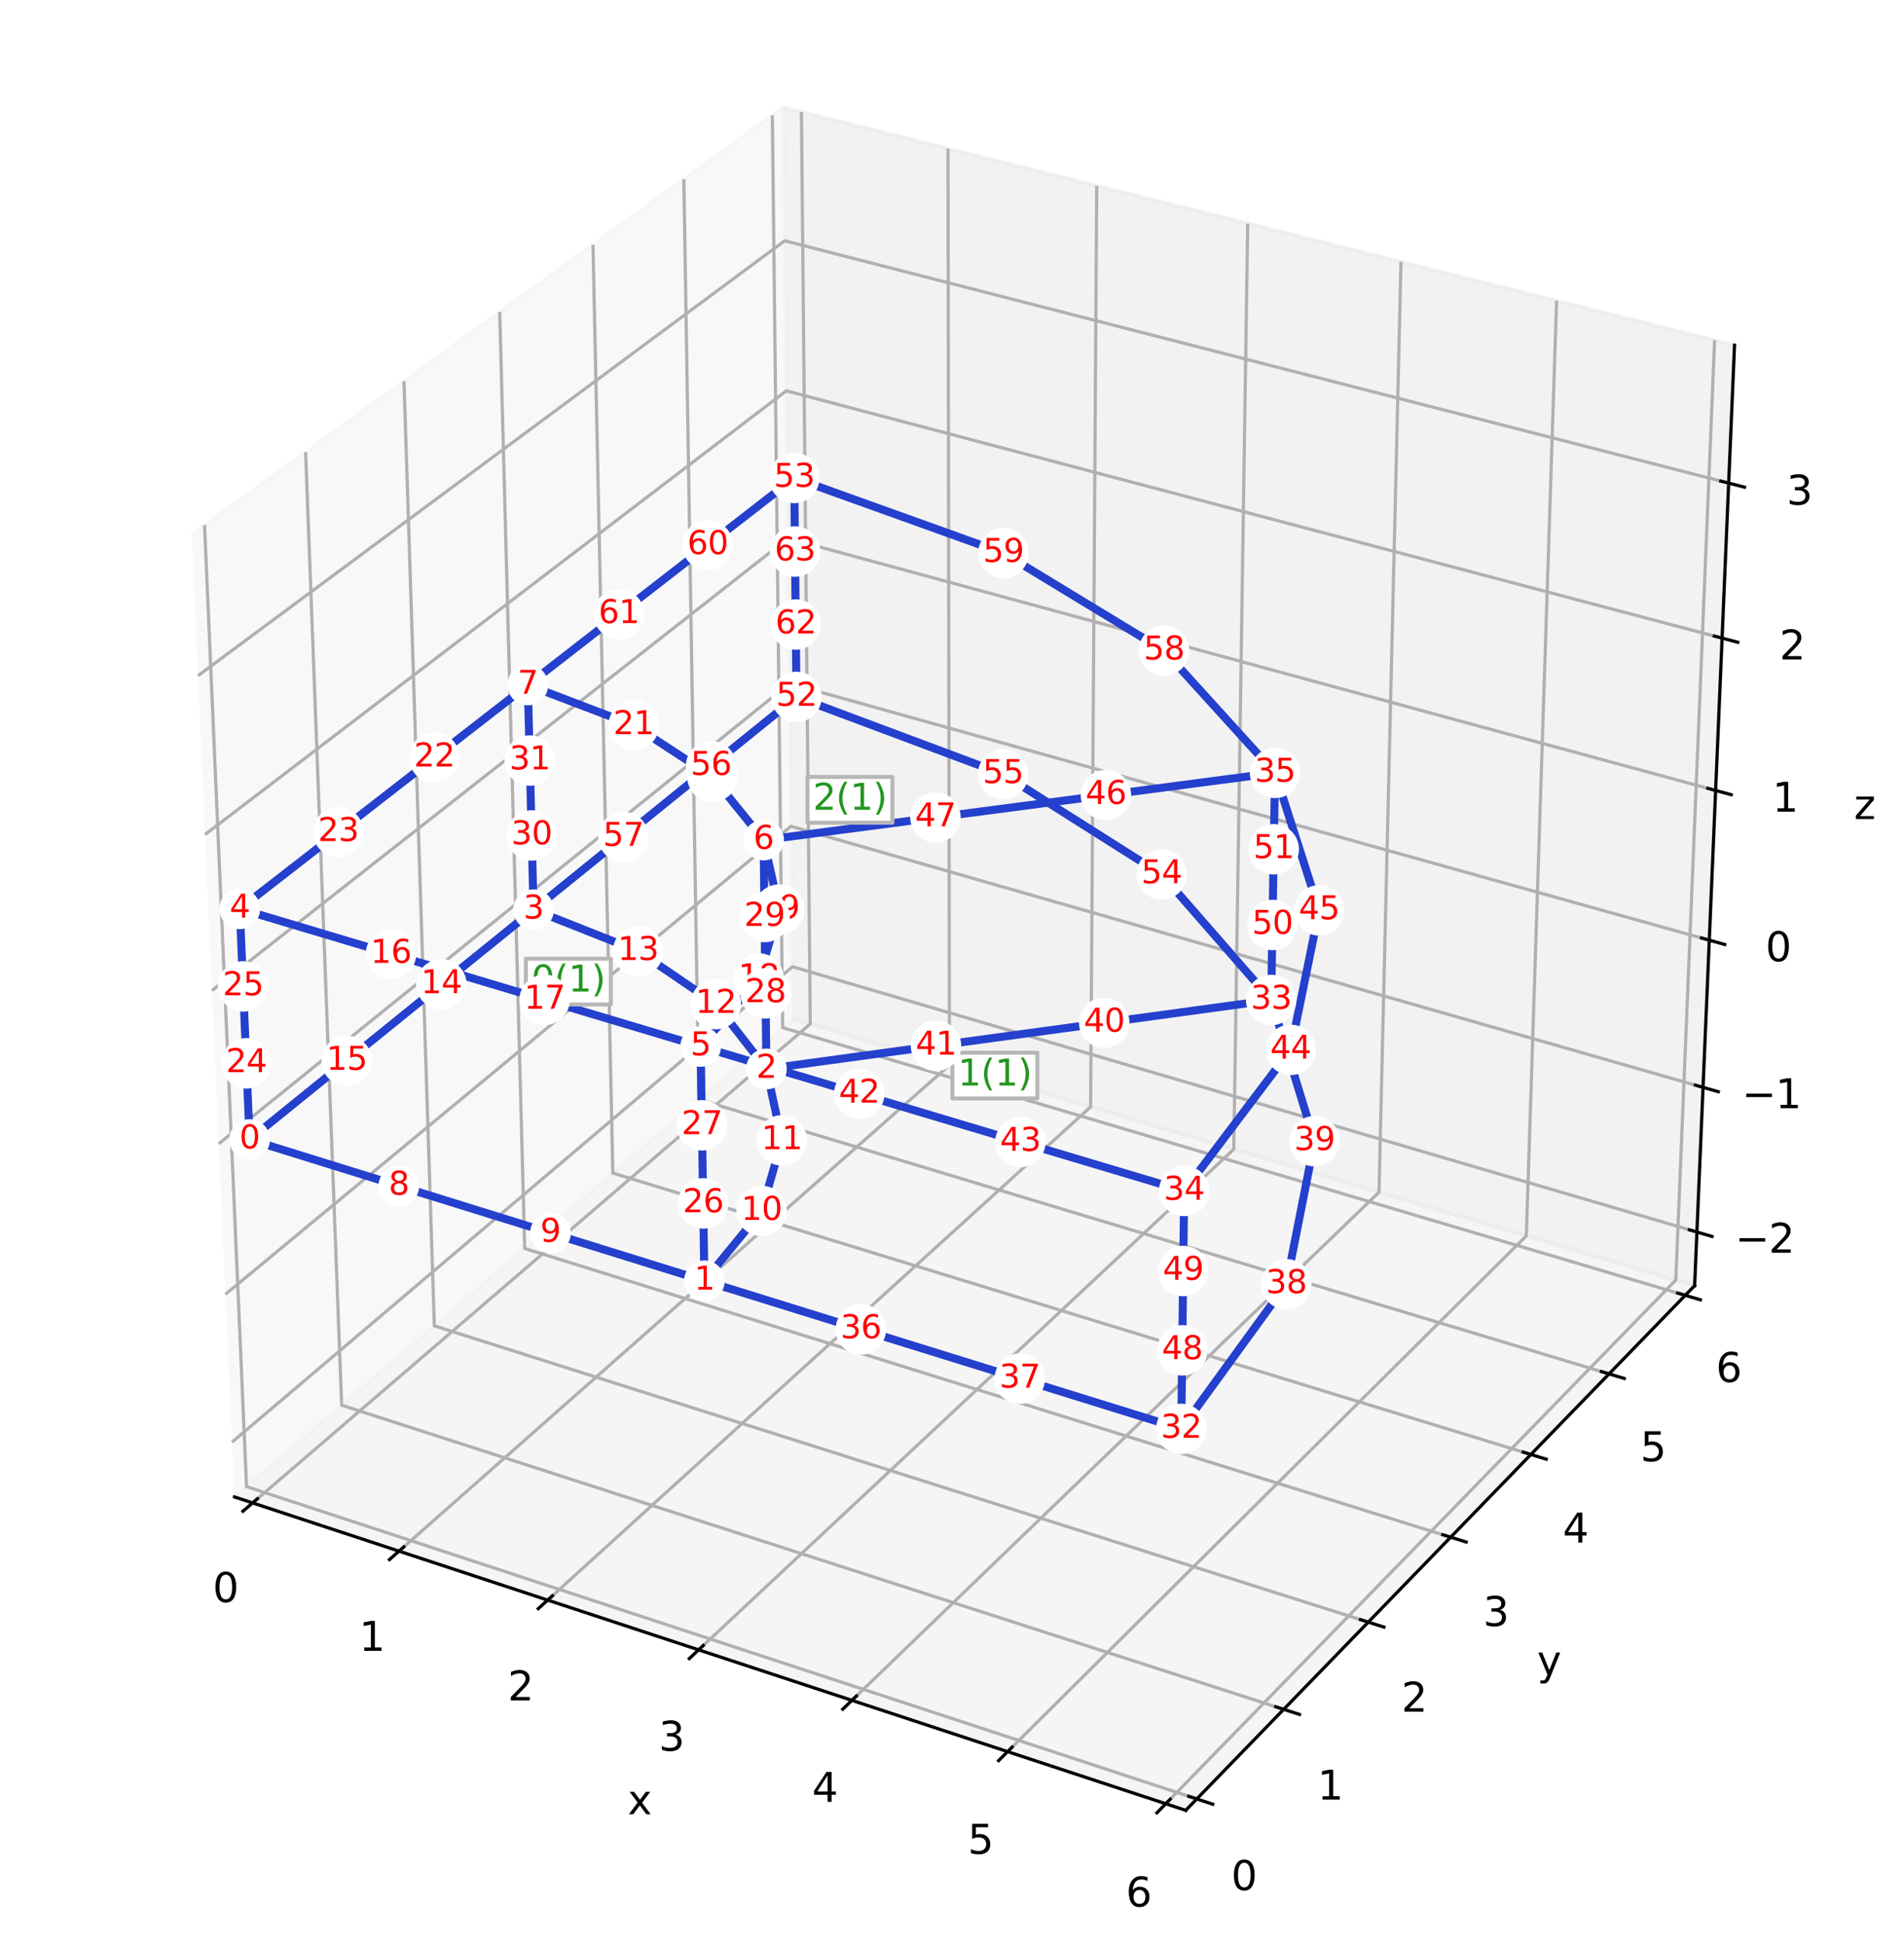 <?xml version="1.0" encoding="utf-8" standalone="no"?>
<!DOCTYPE svg PUBLIC "-//W3C//DTD SVG 1.1//EN"
  "http://www.w3.org/Graphics/SVG/1.1/DTD/svg11.dtd">
<svg xmlns:xlink="http://www.w3.org/1999/xlink" width="474.68pt" height="484.681pt" viewBox="0 0 474.68 484.681" xmlns="http://www.w3.org/2000/svg" version="1.1">
 <defs>
  <style type="text/css">*{stroke-linejoin: round; stroke-linecap: butt}</style>
 </defs>
 <g id="figure_1">
  <g id="patch_1">
   <path d="M 0 484.681 
L 474.68 484.681 
L 474.68 0 
L 0 0 
z
" style="fill: #ffffff"/>
  </g>
  <g id="patch_2">
   <path d="M 7.2 467.474 
L 467.474 467.474 
L 467.474 7.2 
L 7.2 7.2 
z
" style="fill: #ffffff"/>
  </g>
  <g id="pane3d_1">
   <g id="patch_3">
    <path d="M 58.453 373.267 
L 197.705 254.043 
L 195.273 26.779 
L 47.791 133.234 
" style="fill: #f2f2f2; opacity: 0.5; stroke: #f2f2f2; stroke-linejoin: miter"/>
   </g>
  </g>
  <g id="pane3d_2">
   <g id="patch_4">
    <path d="M 197.705 254.043 
L 422.482 320.58 
L 432.426 86.075 
L 195.273 26.779 
" style="fill: #e6e6e6; opacity: 0.5; stroke: #e6e6e6; stroke-linejoin: miter"/>
   </g>
  </g>
  <g id="pane3d_3">
   <g id="patch_5">
    <path d="M 58.453 373.267 
L 295.611 451.411 
L 422.482 320.58 
L 197.705 254.043 
" style="fill: #ececec; opacity: 0.5; stroke: #ececec; stroke-linejoin: miter"/>
   </g>
  </g>
  <g id="axis3d_1">
   <g id="line2d_1">
    <path d="M 58.453 373.267 
L 295.611 451.411 
" style="fill: none; stroke: #000000; stroke-width: 0.8; stroke-linecap: square"/>
   </g>
   <g id="text_1">
    <!-- x -->
    <g transform="translate(156.491 452.391)scale(0.1 -0.1)">
     <defs>
      <path id="DejaVuSans-78" d="M 3513 3500 
L 2247 1797 
L 3578 0 
L 2900 0 
L 1881 1375 
L 863 0 
L 184 0 
L 1544 1831 
L 300 3500 
L 978 3500 
L 1906 2253 
L 2834 3500 
L 3513 3500 
z
" transform="scale(0.016)"/>
     </defs>
     <use xlink:href="#DejaVuSans-78"/>
    </g>
   </g>
   <g id="Line3DCollection_1">
    <path d="M 62.977 374.758 
L 202.008 255.317 
L 199.803 27.911 
" style="fill: none; stroke: #b0b0b0; stroke-width: 0.8"/>
    <path d="M 99.476 386.784 
L 236.706 265.588 
L 236.34 37.047 
" style="fill: none; stroke: #b0b0b0; stroke-width: 0.8"/>
    <path d="M 136.536 398.995 
L 271.896 276.005 
L 273.423 46.319 
" style="fill: none; stroke: #b0b0b0; stroke-width: 0.8"/>
    <path d="M 174.168 411.395 
L 307.588 286.57 
L 311.063 55.73 
" style="fill: none; stroke: #b0b0b0; stroke-width: 0.8"/>
    <path d="M 212.386 423.988 
L 343.793 297.287 
L 349.274 65.285 
" style="fill: none; stroke: #b0b0b0; stroke-width: 0.8"/>
    <path d="M 251.205 436.779 
L 380.522 308.159 
L 388.068 74.984 
" style="fill: none; stroke: #b0b0b0; stroke-width: 0.8"/>
    <path d="M 290.637 449.772 
L 417.786 319.19 
L 427.459 84.834 
" style="fill: none; stroke: #b0b0b0; stroke-width: 0.8"/>
   </g>
   <g id="xtick_1">
    <g id="line2d_2">
     <path d="M 64.179 373.725 
L 60.567 376.828 
" style="fill: none; stroke: #000000; stroke-width: 0.8; stroke-linecap: square"/>
    </g>
    <g id="text_2">
     <!-- 0 -->
     <g transform="translate(53.044 399.471)scale(0.1 -0.1)">
      <defs>
       <path id="DejaVuSans-30" d="M 2034 4250 
Q 1547 4250 1301 3770 
Q 1056 3291 1056 2328 
Q 1056 1369 1301 889 
Q 1547 409 2034 409 
Q 2525 409 2770 889 
Q 3016 1369 3016 2328 
Q 3016 3291 2770 3770 
Q 2525 4250 2034 4250 
z
M 2034 4750 
Q 2819 4750 3233 4129 
Q 3647 3509 3647 2328 
Q 3647 1150 3233 529 
Q 2819 -91 2034 -91 
Q 1250 -91 836 529 
Q 422 1150 422 2328 
Q 422 3509 836 4129 
Q 1250 4750 2034 4750 
z
" transform="scale(0.016)"/>
      </defs>
      <use xlink:href="#DejaVuSans-30"/>
     </g>
    </g>
   </g>
   <g id="xtick_2">
    <g id="line2d_3">
     <path d="M 100.664 385.736 
L 97.097 388.886 
" style="fill: none; stroke: #000000; stroke-width: 0.8; stroke-linecap: square"/>
    </g>
    <g id="text_3">
     <!-- 1 -->
     <g transform="translate(89.54 411.644)scale(0.1 -0.1)">
      <defs>
       <path id="DejaVuSans-31" d="M 794 531 
L 1825 531 
L 1825 4091 
L 703 3866 
L 703 4441 
L 1819 4666 
L 2450 4666 
L 2450 531 
L 3481 531 
L 3481 0 
L 794 0 
L 794 531 
z
" transform="scale(0.016)"/>
      </defs>
      <use xlink:href="#DejaVuSans-31"/>
     </g>
    </g>
   </g>
   <g id="xtick_3">
    <g id="line2d_4">
     <path d="M 137.708 397.93 
L 134.187 401.129 
" style="fill: none; stroke: #000000; stroke-width: 0.8; stroke-linecap: square"/>
    </g>
    <g id="text_4">
     <!-- 2 -->
     <g transform="translate(126.597 424.004)scale(0.1 -0.1)">
      <defs>
       <path id="DejaVuSans-32" d="M 1228 531 
L 3431 531 
L 3431 0 
L 469 0 
L 469 531 
Q 828 903 1448 1529 
Q 2069 2156 2228 2338 
Q 2531 2678 2651 2914 
Q 2772 3150 2772 3378 
Q 2772 3750 2511 3984 
Q 2250 4219 1831 4219 
Q 1534 4219 1204 4116 
Q 875 4013 500 3803 
L 500 4441 
Q 881 4594 1212 4672 
Q 1544 4750 1819 4750 
Q 2544 4750 2975 4387 
Q 3406 4025 3406 3419 
Q 3406 3131 3298 2873 
Q 3191 2616 2906 2266 
Q 2828 2175 2409 1742 
Q 1991 1309 1228 531 
z
" transform="scale(0.016)"/>
      </defs>
      <use xlink:href="#DejaVuSans-32"/>
     </g>
    </g>
   </g>
   <g id="xtick_4">
    <g id="line2d_5">
     <path d="M 175.324 410.314 
L 171.851 413.562 
" style="fill: none; stroke: #000000; stroke-width: 0.8; stroke-linecap: square"/>
    </g>
    <g id="text_5">
     <!-- 3 -->
     <g transform="translate(164.227 436.555)scale(0.1 -0.1)">
      <defs>
       <path id="DejaVuSans-33" d="M 2597 2516 
Q 3050 2419 3304 2112 
Q 3559 1806 3559 1356 
Q 3559 666 3084 287 
Q 2609 -91 1734 -91 
Q 1441 -91 1130 -33 
Q 819 25 488 141 
L 488 750 
Q 750 597 1062 519 
Q 1375 441 1716 441 
Q 2309 441 2620 675 
Q 2931 909 2931 1356 
Q 2931 1769 2642 2001 
Q 2353 2234 1838 2234 
L 1294 2234 
L 1294 2753 
L 1863 2753 
Q 2328 2753 2575 2939 
Q 2822 3125 2822 3475 
Q 2822 3834 2567 4026 
Q 2313 4219 1838 4219 
Q 1578 4219 1281 4162 
Q 984 4106 628 3988 
L 628 4550 
Q 988 4650 1302 4700 
Q 1616 4750 1894 4750 
Q 2613 4750 3031 4423 
Q 3450 4097 3450 3541 
Q 3450 3153 3228 2886 
Q 3006 2619 2597 2516 
z
" transform="scale(0.016)"/>
      </defs>
      <use xlink:href="#DejaVuSans-33"/>
     </g>
    </g>
   </g>
   <g id="xtick_5">
    <g id="line2d_6">
     <path d="M 213.525 422.89 
L 210.103 426.189 
" style="fill: none; stroke: #000000; stroke-width: 0.8; stroke-linecap: square"/>
    </g>
    <g id="text_6">
     <!-- 4 -->
     <g transform="translate(202.445 449.302)scale(0.1 -0.1)">
      <defs>
       <path id="DejaVuSans-34" d="M 2419 4116 
L 825 1625 
L 2419 1625 
L 2419 4116 
z
M 2253 4666 
L 3047 4666 
L 3047 1625 
L 3713 1625 
L 3713 1100 
L 3047 1100 
L 3047 0 
L 2419 0 
L 2419 1100 
L 313 1100 
L 313 1709 
L 2253 4666 
z
" transform="scale(0.016)"/>
      </defs>
      <use xlink:href="#DejaVuSans-34"/>
     </g>
    </g>
   </g>
   <g id="xtick_6">
    <g id="line2d_7">
     <path d="M 252.326 435.663 
L 248.957 439.015 
" style="fill: none; stroke: #000000; stroke-width: 0.8; stroke-linecap: square"/>
    </g>
    <g id="text_7">
     <!-- 5 -->
     <g transform="translate(241.263 462.249)scale(0.1 -0.1)">
      <defs>
       <path id="DejaVuSans-35" d="M 691 4666 
L 3169 4666 
L 3169 4134 
L 1269 4134 
L 1269 2991 
Q 1406 3038 1543 3061 
Q 1681 3084 1819 3084 
Q 2600 3084 3056 2656 
Q 3513 2228 3513 1497 
Q 3513 744 3044 326 
Q 2575 -91 1722 -91 
Q 1428 -91 1123 -41 
Q 819 9 494 109 
L 494 744 
Q 775 591 1075 516 
Q 1375 441 1709 441 
Q 2250 441 2565 725 
Q 2881 1009 2881 1497 
Q 2881 1984 2565 2268 
Q 2250 2553 1709 2553 
Q 1456 2553 1204 2497 
Q 953 2441 691 2322 
L 691 4666 
z
" transform="scale(0.016)"/>
      </defs>
      <use xlink:href="#DejaVuSans-35"/>
     </g>
    </g>
   </g>
   <g id="xtick_7">
    <g id="line2d_8">
     <path d="M 291.741 448.639 
L 288.426 452.043 
" style="fill: none; stroke: #000000; stroke-width: 0.8; stroke-linecap: square"/>
    </g>
    <g id="text_8">
     <!-- 6 -->
     <g transform="translate(280.696 475.402)scale(0.1 -0.1)">
      <defs>
       <path id="DejaVuSans-36" d="M 2113 2584 
Q 1688 2584 1439 2293 
Q 1191 2003 1191 1497 
Q 1191 994 1439 701 
Q 1688 409 2113 409 
Q 2538 409 2786 701 
Q 3034 994 3034 1497 
Q 3034 2003 2786 2293 
Q 2538 2584 2113 2584 
z
M 3366 4563 
L 3366 3988 
Q 3128 4100 2886 4159 
Q 2644 4219 2406 4219 
Q 1781 4219 1451 3797 
Q 1122 3375 1075 2522 
Q 1259 2794 1537 2939 
Q 1816 3084 2150 3084 
Q 2853 3084 3261 2657 
Q 3669 2231 3669 1497 
Q 3669 778 3244 343 
Q 2819 -91 2113 -91 
Q 1303 -91 875 529 
Q 447 1150 447 2328 
Q 447 3434 972 4092 
Q 1497 4750 2381 4750 
Q 2619 4750 2861 4703 
Q 3103 4656 3366 4563 
z
" transform="scale(0.016)"/>
      </defs>
      <use xlink:href="#DejaVuSans-36"/>
     </g>
    </g>
   </g>
  </g>
  <g id="axis3d_2">
   <g id="line2d_9">
    <path d="M 422.482 320.58 
L 295.611 451.411 
" style="fill: none; stroke: #000000; stroke-width: 0.8; stroke-linecap: square"/>
   </g>
   <g id="text_9">
    <!-- y -->
    <g transform="translate(383.217 417.667)scale(0.1 -0.1)">
     <defs>
      <path id="DejaVuSans-79" d="M 2059 -325 
Q 1816 -950 1584 -1140 
Q 1353 -1331 966 -1331 
L 506 -1331 
L 506 -850 
L 844 -850 
Q 1081 -850 1212 -737 
Q 1344 -625 1503 -206 
L 1606 56 
L 191 3500 
L 800 3500 
L 1894 763 
L 2988 3500 
L 3597 3500 
L 2059 -325 
z
" transform="scale(0.016)"/>
     </defs>
     <use xlink:href="#DejaVuSans-79"/>
    </g>
   </g>
   <g id="Line3DCollection_2">
    <path d="M 50.99 130.925 
L 61.461 370.692 
L 298.361 448.574 
" style="fill: none; stroke: #b0b0b0; stroke-width: 0.8"/>
    <path d="M 76.19 112.735 
L 85.173 350.39 
L 320.029 426.23 
" style="fill: none; stroke: #b0b0b0; stroke-width: 0.8"/>
    <path d="M 100.713 95.034 
L 108.283 330.604 
L 341.119 404.482 
" style="fill: none; stroke: #b0b0b0; stroke-width: 0.8"/>
    <path d="M 124.586 77.802 
L 130.811 311.316 
L 361.654 383.306 
" style="fill: none; stroke: #b0b0b0; stroke-width: 0.8"/>
    <path d="M 147.835 61.021 
L 152.781 292.506 
L 381.656 362.68 
" style="fill: none; stroke: #b0b0b0; stroke-width: 0.8"/>
    <path d="M 170.483 44.673 
L 174.213 274.156 
L 401.146 342.582 
" style="fill: none; stroke: #b0b0b0; stroke-width: 0.8"/>
    <path d="M 192.554 28.742 
L 195.126 256.251 
L 420.142 322.994 
" style="fill: none; stroke: #b0b0b0; stroke-width: 0.8"/>
   </g>
   <g id="xtick_8">
    <g id="line2d_10">
     <path d="M 296.373 447.921 
L 302.342 449.883 
" style="fill: none; stroke: #000000; stroke-width: 0.8; stroke-linecap: square"/>
    </g>
    <g id="text_10">
     <!-- 0 -->
     <g transform="translate(306.951 471.289)scale(0.1 -0.1)">
      <use xlink:href="#DejaVuSans-30"/>
     </g>
    </g>
   </g>
   <g id="xtick_9">
    <g id="line2d_11">
     <path d="M 318.059 425.594 
L 323.973 427.504 
" style="fill: none; stroke: #000000; stroke-width: 0.8; stroke-linecap: square"/>
    </g>
    <g id="text_11">
     <!-- 1 -->
     <g transform="translate(328.452 448.749)scale(0.1 -0.1)">
      <use xlink:href="#DejaVuSans-31"/>
     </g>
    </g>
   </g>
   <g id="xtick_10">
    <g id="line2d_12">
     <path d="M 339.167 403.863 
L 345.026 405.722 
" style="fill: none; stroke: #000000; stroke-width: 0.8; stroke-linecap: square"/>
    </g>
    <g id="text_12">
     <!-- 2 -->
     <g transform="translate(349.38 426.81)scale(0.1 -0.1)">
      <use xlink:href="#DejaVuSans-32"/>
     </g>
    </g>
   </g>
   <g id="xtick_11">
    <g id="line2d_13">
     <path d="M 359.721 382.703 
L 365.526 384.514 
" style="fill: none; stroke: #000000; stroke-width: 0.8; stroke-linecap: square"/>
    </g>
    <g id="text_13">
     <!-- 3 -->
     <g transform="translate(369.758 405.447)scale(0.1 -0.1)">
      <use xlink:href="#DejaVuSans-33"/>
     </g>
    </g>
   </g>
   <g id="xtick_12">
    <g id="line2d_14">
     <path d="M 379.74 362.092 
L 385.493 363.856 
" style="fill: none; stroke: #000000; stroke-width: 0.8; stroke-linecap: square"/>
    </g>
    <g id="text_14">
     <!-- 4 -->
     <g transform="translate(389.607 384.639)scale(0.1 -0.1)">
      <use xlink:href="#DejaVuSans-34"/>
     </g>
    </g>
   </g>
   <g id="xtick_13">
    <g id="line2d_15">
     <path d="M 399.247 342.01 
L 404.947 343.729 
" style="fill: none; stroke: #000000; stroke-width: 0.8; stroke-linecap: square"/>
    </g>
    <g id="text_15">
     <!-- 5 -->
     <g transform="translate(408.947 364.365)scale(0.1 -0.1)">
      <use xlink:href="#DejaVuSans-35"/>
     </g>
    </g>
   </g>
   <g id="xtick_14">
    <g id="line2d_16">
     <path d="M 418.26 322.435 
L 423.909 324.111 
" style="fill: none; stroke: #000000; stroke-width: 0.8; stroke-linecap: square"/>
    </g>
    <g id="text_16">
     <!-- 6 -->
     <g transform="translate(427.797 344.603)scale(0.1 -0.1)">
      <use xlink:href="#DejaVuSans-36"/>
     </g>
    </g>
   </g>
  </g>
  <g id="axis3d_3">
   <g id="line2d_17">
    <path d="M 422.482 320.58 
L 432.426 86.075 
" style="fill: none; stroke: #000000; stroke-width: 0.8; stroke-linecap: square"/>
   </g>
   <g id="text_17">
    <!-- z -->
    <g transform="translate(462.232 204.228)scale(0.1 -0.1)">
     <defs>
      <path id="DejaVuSans-7a" d="M 353 3500 
L 3084 3500 
L 3084 2975 
L 922 459 
L 3084 459 
L 3084 0 
L 275 0 
L 275 525 
L 2438 3041 
L 353 3041 
L 353 3500 
z
" transform="scale(0.016)"/>
     </defs>
     <use xlink:href="#DejaVuSans-7a"/>
    </g>
   </g>
   <g id="Line3DCollection_3">
    <path d="M 423.049 307.208 
L 197.566 241.055 
L 57.846 359.605 
" style="fill: none; stroke: #b0b0b0; stroke-width: 0.8"/>
    <path d="M 424.579 271.132 
L 197.191 206.031 
L 56.208 322.731 
" style="fill: none; stroke: #b0b0b0; stroke-width: 0.8"/>
    <path d="M 426.135 234.436 
L 196.81 170.431 
L 54.541 285.2 
" style="fill: none; stroke: #b0b0b0; stroke-width: 0.8"/>
    <path d="M 427.718 197.104 
L 196.423 134.242 
L 52.844 246.995 
" style="fill: none; stroke: #b0b0b0; stroke-width: 0.8"/>
    <path d="M 429.329 159.119 
L 196.029 97.449 
L 51.117 208.098 
" style="fill: none; stroke: #b0b0b0; stroke-width: 0.8"/>
    <path d="M 430.968 120.463 
L 195.629 60.036 
L 49.357 168.49 
" style="fill: none; stroke: #b0b0b0; stroke-width: 0.8"/>
   </g>
   <g id="xtick_15">
    <g id="line2d_18">
     <path d="M 421.164 306.655 
L 426.825 308.316 
" style="fill: none; stroke: #000000; stroke-width: 0.8; stroke-linecap: square"/>
    </g>
    <g id="text_18">
     <!-- −2 -->
     <g transform="translate(432.584 312.381)scale(0.1 -0.1)">
      <defs>
       <path id="DejaVuSans-2212" d="M 678 2272 
L 4684 2272 
L 4684 1741 
L 678 1741 
L 678 2272 
z
" transform="scale(0.016)"/>
      </defs>
      <use xlink:href="#DejaVuSans-2212"/>
      <use xlink:href="#DejaVuSans-32" x="83.789"/>
     </g>
    </g>
   </g>
   <g id="xtick_16">
    <g id="line2d_19">
     <path d="M 422.677 270.588 
L 428.388 272.223 
" style="fill: none; stroke: #000000; stroke-width: 0.8; stroke-linecap: square"/>
    </g>
    <g id="text_19">
     <!-- −1 -->
     <g transform="translate(434.255 276.343)scale(0.1 -0.1)">
      <use xlink:href="#DejaVuSans-2212"/>
      <use xlink:href="#DejaVuSans-31" x="83.789"/>
     </g>
    </g>
   </g>
   <g id="xtick_17">
    <g id="line2d_20">
     <path d="M 424.216 233.901 
L 429.978 235.509 
" style="fill: none; stroke: #000000; stroke-width: 0.8; stroke-linecap: square"/>
    </g>
    <g id="text_20">
     <!-- 0 -->
     <g transform="translate(440.144 239.686)scale(0.1 -0.1)">
      <use xlink:href="#DejaVuSans-30"/>
     </g>
    </g>
   </g>
   <g id="xtick_18">
    <g id="line2d_21">
     <path d="M 425.781 196.578 
L 431.595 198.158 
" style="fill: none; stroke: #000000; stroke-width: 0.8; stroke-linecap: square"/>
    </g>
    <g id="text_21">
     <!-- 1 -->
     <g transform="translate(441.874 202.395)scale(0.1 -0.1)">
      <use xlink:href="#DejaVuSans-31"/>
     </g>
    </g>
   </g>
   <g id="xtick_19">
    <g id="line2d_22">
     <path d="M 427.375 158.602 
L 433.241 160.153 
" style="fill: none; stroke: #000000; stroke-width: 0.8; stroke-linecap: square"/>
    </g>
    <g id="text_22">
     <!-- 2 -->
     <g transform="translate(443.633 164.453)scale(0.1 -0.1)">
      <use xlink:href="#DejaVuSans-32"/>
     </g>
    </g>
   </g>
   <g id="xtick_20">
    <g id="line2d_23">
     <path d="M 428.996 119.957 
L 434.916 121.477 
" style="fill: none; stroke: #000000; stroke-width: 0.8; stroke-linecap: square"/>
    </g>
    <g id="text_23">
     <!-- 3 -->
     <g transform="translate(445.423 125.842)scale(0.1 -0.1)">
      <use xlink:href="#DejaVuSans-33"/>
     </g>
    </g>
   </g>
  </g>
  <g id="axes_1">
   <g id="line2d_24">
    <path d="M 133.023 226.842 
L 132.549 208.322 
L 132.07 189.643 
L 131.587 170.802 
" clip-path="url(#pe2fef87b61)" style="fill: none; stroke: #2440cd; stroke-width: 2; stroke-linecap: square"/>
   </g>
   <g id="line2d_25">
    <path d="M 59.779 226.611 
L 97.475 237.875 
L 135.77 249.318 
L 174.677 260.943 
" clip-path="url(#pe2fef87b61)" style="fill: none; stroke: #2440cd; stroke-width: 2; stroke-linecap: square"/>
   </g>
   <g id="line2d_26">
    <path d="M 62.23 284.149 
L 99.439 295.709 
L 137.23 307.449 
L 175.617 319.374 
" clip-path="url(#pe2fef87b61)" style="fill: none; stroke: #2440cd; stroke-width: 2; stroke-linecap: square"/>
   </g>
   <g id="line2d_27">
    <path d="M 190.374 209.463 
L 190.61 228.66 
L 190.843 247.688 
L 191.075 266.548 
" clip-path="url(#pe2fef87b61)" style="fill: none; stroke: #2440cd; stroke-width: 2; stroke-linecap: square"/>
   </g>
   <g id="line2d_28">
    <path d="M 316.911 249.357 
L 289.611 218.047 
L 250.082 193.046 
L 198.571 173.781 
" clip-path="url(#pe2fef87b61)" style="fill: none; stroke: #2440cd; stroke-width: 2; stroke-linecap: square"/>
   </g>
   <g id="line2d_29">
    <path d="M 62.23 284.149 
L 61.42 265.141 
L 60.603 245.963 
L 59.779 226.611 
" clip-path="url(#pe2fef87b61)" style="fill: none; stroke: #2440cd; stroke-width: 2; stroke-linecap: square"/>
   </g>
   <g id="line2d_30">
    <path d="M 316.911 249.357 
L 275.293 255.043 
L 233.349 260.773 
L 191.075 266.548 
" clip-path="url(#pe2fef87b61)" style="fill: none; stroke: #2440cd; stroke-width: 2; stroke-linecap: square"/>
   </g>
   <g id="line2d_31">
    <path d="M 317.879 192.721 
L 275.714 198.258 
L 233.214 203.838 
L 190.374 209.463 
" clip-path="url(#pe2fef87b61)" style="fill: none; stroke: #2440cd; stroke-width: 2; stroke-linecap: square"/>
   </g>
   <g id="line2d_32">
    <path d="M 131.587 170.802 
L 108.281 188.915 
L 84.353 207.512 
L 59.779 226.611 
" clip-path="url(#pe2fef87b61)" style="fill: none; stroke: #2440cd; stroke-width: 2; stroke-linecap: square"/>
   </g>
   <g id="line2d_33">
    <path d="M 174.677 260.943 
L 189.142 243.978 
L 194.268 226.809 
L 190.374 209.463 
" clip-path="url(#pe2fef87b61)" style="fill: none; stroke: #2440cd; stroke-width: 2; stroke-linecap: square"/>
   </g>
   <g id="line2d_34">
    <path d="M 294.497 356.304 
L 320.691 320.234 
L 327.733 284.556 
L 316.911 249.357 
" clip-path="url(#pe2fef87b61)" style="fill: none; stroke: #2440cd; stroke-width: 2; stroke-linecap: square"/>
   </g>
   <g id="line2d_35">
    <path d="M 316.911 249.357 
L 317.231 230.643 
L 317.553 211.766 
L 317.879 192.721 
" clip-path="url(#pe2fef87b61)" style="fill: none; stroke: #2440cd; stroke-width: 2; stroke-linecap: square"/>
   </g>
   <g id="line2d_36">
    <path d="M 174.677 260.943 
L 214.21 272.756 
L 254.386 284.761 
L 295.22 296.962 
" clip-path="url(#pe2fef87b61)" style="fill: none; stroke: #2440cd; stroke-width: 2; stroke-linecap: square"/>
   </g>
   <g id="line2d_37">
    <path d="M 175.617 319.374 
L 189.877 301.971 
L 194.925 284.353 
L 191.075 266.548 
" clip-path="url(#pe2fef87b61)" style="fill: none; stroke: #2440cd; stroke-width: 2; stroke-linecap: square"/>
   </g>
   <g id="line2d_38">
    <path d="M 198.571 173.781 
L 198.385 155.731 
L 198.197 137.531 
L 198.008 119.18 
" clip-path="url(#pe2fef87b61)" style="fill: none; stroke: #2440cd; stroke-width: 2; stroke-linecap: square"/>
   </g>
   <g id="line2d_39">
    <path d="M 317.879 192.721 
L 328.871 227.007 
L 321.76 261.782 
L 295.22 296.962 
" clip-path="url(#pe2fef87b61)" style="fill: none; stroke: #2440cd; stroke-width: 2; stroke-linecap: square"/>
   </g>
   <g id="line2d_40">
    <path d="M 190.374 209.463 
L 177.609 193.695 
L 157.987 180.859 
L 131.587 170.802 
" clip-path="url(#pe2fef87b61)" style="fill: none; stroke: #2440cd; stroke-width: 2; stroke-linecap: square"/>
   </g>
   <g id="line2d_41">
    <path d="M 198.008 119.18 
L 250.165 137.916 
L 290.206 162.242 
L 317.879 192.721 
" clip-path="url(#pe2fef87b61)" style="fill: none; stroke: #2440cd; stroke-width: 2; stroke-linecap: square"/>
   </g>
   <g id="line2d_42">
    <path d="M 133.023 226.842 
L 110.039 245.448 
L 86.449 264.544 
L 62.23 284.149 
" clip-path="url(#pe2fef87b61)" style="fill: none; stroke: #2440cd; stroke-width: 2; stroke-linecap: square"/>
   </g>
   <g id="line2d_43">
    <path d="M 198.008 119.18 
L 176.429 135.951 
L 154.295 153.153 
L 131.587 170.802 
" clip-path="url(#pe2fef87b61)" style="fill: none; stroke: #2440cd; stroke-width: 2; stroke-linecap: square"/>
   </g>
   <g id="line2d_44">
    <path d="M 174.677 260.943 
L 174.993 280.599 
L 175.306 300.075 
L 175.617 319.374 
" clip-path="url(#pe2fef87b61)" style="fill: none; stroke: #2440cd; stroke-width: 2; stroke-linecap: square"/>
   </g>
   <g id="line2d_45">
    <path d="M 198.571 173.781 
L 177.268 191.026 
L 155.426 208.707 
L 133.023 226.842 
" clip-path="url(#pe2fef87b61)" style="fill: none; stroke: #2440cd; stroke-width: 2; stroke-linecap: square"/>
   </g>
   <g id="line2d_46">
    <path d="M 175.617 319.374 
L 214.614 331.488 
L 254.236 343.797 
L 294.497 356.304 
" clip-path="url(#pe2fef87b61)" style="fill: none; stroke: #2440cd; stroke-width: 2; stroke-linecap: square"/>
   </g>
   <g id="line2d_47">
    <path d="M 191.075 266.548 
L 178.468 250.358 
L 159.092 237.174 
L 133.023 226.842 
" clip-path="url(#pe2fef87b61)" style="fill: none; stroke: #2440cd; stroke-width: 2; stroke-linecap: square"/>
   </g>
   <g id="line2d_48">
    <path d="M 295.22 296.962 
L 294.976 316.929 
L 294.736 336.709 
L 294.497 356.304 
" clip-path="url(#pe2fef87b61)" style="fill: none; stroke: #2440cd; stroke-width: 2; stroke-linecap: square"/>
   </g>
   <g id="text_24">
    <g id="patch_6">
     <path d="M 131.107 250.469 
L 152.282 250.469 
L 152.282 239.059 
L 131.107 239.059 
z
" style="fill: #ffffff; stroke: #b7b7b7; stroke-linejoin: miter"/>
    </g>
    <!-- 0(1) -->
    <g style="fill: #22971f" transform="translate(132.457 247.247)scale(0.09 -0.09)">
     <defs>
      <path id="DejaVuSans-28" d="M 1984 4856 
Q 1566 4138 1362 3434 
Q 1159 2731 1159 2009 
Q 1159 1288 1364 580 
Q 1569 -128 1984 -844 
L 1484 -844 
Q 1016 -109 783 600 
Q 550 1309 550 2009 
Q 550 2706 781 3412 
Q 1013 4119 1484 4856 
L 1984 4856 
z
" transform="scale(0.016)"/>
      <path id="DejaVuSans-29" d="M 513 4856 
L 1013 4856 
Q 1481 4119 1714 3412 
Q 1947 2706 1947 2009 
Q 1947 1309 1714 600 
Q 1481 -109 1013 -844 
L 513 -844 
Q 928 -128 1133 580 
Q 1338 1288 1338 2009 
Q 1338 2731 1133 3434 
Q 928 4138 513 4856 
z
" transform="scale(0.016)"/>
     </defs>
     <use xlink:href="#DejaVuSans-30"/>
     <use xlink:href="#DejaVuSans-28" x="63.623"/>
     <use xlink:href="#DejaVuSans-31" x="102.637"/>
     <use xlink:href="#DejaVuSans-29" x="166.26"/>
    </g>
   </g>
   <g id="text_25">
    <g id="patch_7">
     <path d="M 237.439 273.904 
L 258.615 273.904 
L 258.615 262.494 
L 237.439 262.494 
z
" style="fill: #ffffff; stroke: #b7b7b7; stroke-linejoin: miter"/>
    </g>
    <!-- 1(1) -->
    <g style="fill: #22971f" transform="translate(238.789 270.683)scale(0.09 -0.09)">
     <use xlink:href="#DejaVuSans-31"/>
     <use xlink:href="#DejaVuSans-28" x="63.623"/>
     <use xlink:href="#DejaVuSans-31" x="102.637"/>
     <use xlink:href="#DejaVuSans-29" x="166.26"/>
    </g>
   </g>
   <g id="text_26">
    <g id="patch_8">
     <path d="M 201.308 205.141 
L 222.484 205.141 
L 222.484 193.731 
L 201.308 193.731 
z
" style="fill: #ffffff; stroke: #b7b7b7; stroke-linejoin: miter"/>
    </g>
    <!-- 2(1) -->
    <g style="fill: #22971f" transform="translate(202.658 201.92)scale(0.09 -0.09)">
     <use xlink:href="#DejaVuSans-32"/>
     <use xlink:href="#DejaVuSans-28" x="63.623"/>
     <use xlink:href="#DejaVuSans-31" x="102.637"/>
     <use xlink:href="#DejaVuSans-29" x="166.26"/>
    </g>
   </g>
   <g id="text_27">
    <g id="patch_9">
     <path d="M 62.23 289.221 
C 63.575 289.221 64.865 288.686 65.816 287.735 
C 66.767 286.784 67.301 285.494 67.301 284.149 
C 67.301 282.805 66.767 281.515 65.816 280.564 
C 64.865 279.613 63.575 279.078 62.23 279.078 
C 60.885 279.078 59.595 279.613 58.644 280.564 
C 57.693 281.515 57.159 282.805 57.159 284.149 
C 57.159 285.494 57.693 286.784 58.644 287.735 
C 59.595 288.686 60.885 289.221 62.23 289.221 
z
" style="fill: #ffffff"/>
    </g>
    <!-- 0 -->
    <g style="fill: #ff0000" transform="translate(59.685 286.357)scale(0.08 -0.08)">
     <use xlink:href="#DejaVuSans-30"/>
    </g>
   </g>
   <g id="text_28">
    <g id="patch_10">
     <path d="M 175.617 324.445 
C 176.962 324.445 178.252 323.91 179.203 322.959 
C 180.154 322.009 180.688 320.718 180.688 319.374 
C 180.688 318.029 180.154 316.739 179.203 315.788 
C 178.252 314.837 176.962 314.302 175.617 314.302 
C 174.272 314.302 172.982 314.837 172.031 315.788 
C 171.08 316.739 170.546 318.029 170.546 319.374 
C 170.546 320.718 171.08 322.009 172.031 322.959 
C 172.982 323.91 174.272 324.445 175.617 324.445 
z
" style="fill: #ffffff"/>
    </g>
    <!-- 1 -->
    <g style="fill: #ff0000" transform="translate(173.072 321.581)scale(0.08 -0.08)">
     <use xlink:href="#DejaVuSans-31"/>
    </g>
   </g>
   <g id="text_29">
    <g id="patch_11">
     <path d="M 191.075 271.619 
C 192.42 271.619 193.71 271.085 194.661 270.134 
C 195.612 269.183 196.146 267.893 196.146 266.548 
C 196.146 265.203 195.612 263.913 194.661 262.962 
C 193.71 262.011 192.42 261.477 191.075 261.477 
C 189.73 261.477 188.44 262.011 187.489 262.962 
C 186.538 263.913 186.004 265.203 186.004 266.548 
C 186.004 267.893 186.538 269.183 187.489 270.134 
C 188.44 271.085 189.73 271.619 191.075 271.619 
z
" style="fill: #ffffff"/>
    </g>
    <!-- 2 -->
    <g style="fill: #ff0000" transform="translate(188.53 268.755)scale(0.08 -0.08)">
     <use xlink:href="#DejaVuSans-32"/>
    </g>
   </g>
   <g id="text_30">
    <g id="patch_12">
     <path d="M 133.023 231.913 
C 134.368 231.913 135.658 231.379 136.609 230.428 
C 137.56 229.477 138.094 228.187 138.094 226.842 
C 138.094 225.497 137.56 224.207 136.609 223.256 
C 135.658 222.305 134.368 221.771 133.023 221.771 
C 131.678 221.771 130.388 222.305 129.437 223.256 
C 128.486 224.207 127.952 225.497 127.952 226.842 
C 127.952 228.187 128.486 229.477 129.437 230.428 
C 130.388 231.379 131.678 231.913 133.023 231.913 
z
" style="fill: #ffffff"/>
    </g>
    <!-- 3 -->
    <g style="fill: #ff0000" transform="translate(130.478 229.05)scale(0.08 -0.08)">
     <use xlink:href="#DejaVuSans-33"/>
    </g>
   </g>
   <g id="text_31">
    <g id="patch_13">
     <path d="M 59.779 231.682 
C 61.123 231.682 62.413 231.148 63.364 230.197 
C 64.315 229.246 64.85 227.956 64.85 226.611 
C 64.85 225.266 64.315 223.976 63.364 223.025 
C 62.413 222.074 61.123 221.54 59.779 221.54 
C 58.434 221.54 57.144 222.074 56.193 223.025 
C 55.242 223.976 54.707 225.266 54.707 226.611 
C 54.707 227.956 55.242 229.246 56.193 230.197 
C 57.144 231.148 58.434 231.682 59.779 231.682 
z
" style="fill: #ffffff"/>
    </g>
    <!-- 4 -->
    <g style="fill: #ff0000" transform="translate(57.234 228.818)scale(0.08 -0.08)">
     <use xlink:href="#DejaVuSans-34"/>
    </g>
   </g>
   <g id="text_32">
    <g id="patch_14">
     <path d="M 174.677 266.014 
C 176.021 266.014 177.311 265.48 178.262 264.529 
C 179.213 263.578 179.748 262.288 179.748 260.943 
C 179.748 259.598 179.213 258.308 178.262 257.357 
C 177.311 256.406 176.021 255.872 174.677 255.872 
C 173.332 255.872 172.042 256.406 171.091 257.357 
C 170.14 258.308 169.605 259.598 169.605 260.943 
C 169.605 262.288 170.14 263.578 171.091 264.529 
C 172.042 265.48 173.332 266.014 174.677 266.014 
z
" style="fill: #ffffff"/>
    </g>
    <!-- 5 -->
    <g style="fill: #ff0000" transform="translate(172.132 263.151)scale(0.08 -0.08)">
     <use xlink:href="#DejaVuSans-35"/>
    </g>
   </g>
   <g id="text_33">
    <g id="patch_15">
     <path d="M 190.374 214.535 
C 191.719 214.535 193.009 214 193.96 213.049 
C 194.911 212.098 195.445 210.808 195.445 209.463 
C 195.445 208.118 194.911 206.828 193.96 205.877 
C 193.009 204.926 191.719 204.392 190.374 204.392 
C 189.029 204.392 187.739 204.926 186.788 205.877 
C 185.837 206.828 185.303 208.118 185.303 209.463 
C 185.303 210.808 185.837 212.098 186.788 213.049 
C 187.739 214 189.029 214.535 190.374 214.535 
z
" style="fill: #ffffff"/>
    </g>
    <!-- 6 -->
    <g style="fill: #ff0000" transform="translate(187.829 211.671)scale(0.08 -0.08)">
     <use xlink:href="#DejaVuSans-36"/>
    </g>
   </g>
   <g id="text_34">
    <g id="patch_16">
     <path d="M 131.587 175.873 
C 132.932 175.873 134.222 175.339 135.173 174.388 
C 136.124 173.437 136.658 172.147 136.658 170.802 
C 136.658 169.457 136.124 168.167 135.173 167.216 
C 134.222 166.265 132.932 165.73 131.587 165.73 
C 130.242 165.73 128.952 166.265 128.001 167.216 
C 127.05 168.167 126.516 169.457 126.516 170.802 
C 126.516 172.147 127.05 173.437 128.001 174.388 
C 128.952 175.339 130.242 175.873 131.587 175.873 
z
" style="fill: #ffffff"/>
    </g>
    <!-- 7 -->
    <g style="fill: #ff0000" transform="translate(129.042 173.009)scale(0.08 -0.08)">
     <defs>
      <path id="DejaVuSans-37" d="M 525 4666 
L 3525 4666 
L 3525 4397 
L 1831 0 
L 1172 0 
L 2766 4134 
L 525 4134 
L 525 4666 
z
" transform="scale(0.016)"/>
     </defs>
     <use xlink:href="#DejaVuSans-37"/>
    </g>
   </g>
   <g id="text_35">
    <g id="patch_17">
     <path d="M 99.439 300.78 
C 100.784 300.78 102.074 300.246 103.025 299.295 
C 103.976 298.344 104.51 297.054 104.51 295.709 
C 104.51 294.364 103.976 293.074 103.025 292.123 
C 102.074 291.172 100.784 290.637 99.439 290.637 
C 98.094 290.637 96.804 291.172 95.853 292.123 
C 94.902 293.074 94.368 294.364 94.368 295.709 
C 94.368 297.054 94.902 298.344 95.853 299.295 
C 96.804 300.246 98.094 300.78 99.439 300.78 
z
" style="fill: #ffffff"/>
    </g>
    <!-- 8 -->
    <g style="fill: #ff0000" transform="translate(96.894 297.916)scale(0.08 -0.08)">
     <defs>
      <path id="DejaVuSans-38" d="M 2034 2216 
Q 1584 2216 1326 1975 
Q 1069 1734 1069 1313 
Q 1069 891 1326 650 
Q 1584 409 2034 409 
Q 2484 409 2743 651 
Q 3003 894 3003 1313 
Q 3003 1734 2745 1975 
Q 2488 2216 2034 2216 
z
M 1403 2484 
Q 997 2584 770 2862 
Q 544 3141 544 3541 
Q 544 4100 942 4425 
Q 1341 4750 2034 4750 
Q 2731 4750 3128 4425 
Q 3525 4100 3525 3541 
Q 3525 3141 3298 2862 
Q 3072 2584 2669 2484 
Q 3125 2378 3379 2068 
Q 3634 1759 3634 1313 
Q 3634 634 3220 271 
Q 2806 -91 2034 -91 
Q 1263 -91 848 271 
Q 434 634 434 1313 
Q 434 1759 690 2068 
Q 947 2378 1403 2484 
z
M 1172 3481 
Q 1172 3119 1398 2916 
Q 1625 2713 2034 2713 
Q 2441 2713 2670 2916 
Q 2900 3119 2900 3481 
Q 2900 3844 2670 4047 
Q 2441 4250 2034 4250 
Q 1625 4250 1398 4047 
Q 1172 3844 1172 3481 
z
" transform="scale(0.016)"/>
     </defs>
     <use xlink:href="#DejaVuSans-38"/>
    </g>
   </g>
   <g id="text_36">
    <g id="patch_18">
     <path d="M 137.23 312.52 
C 138.575 312.52 139.865 311.985 140.816 311.034 
C 141.767 310.083 142.301 308.793 142.301 307.449 
C 142.301 306.104 141.767 304.814 140.816 303.863 
C 139.865 302.912 138.575 302.377 137.23 302.377 
C 135.885 302.377 134.595 302.912 133.644 303.863 
C 132.693 304.814 132.159 306.104 132.159 307.449 
C 132.159 308.793 132.693 310.083 133.644 311.034 
C 134.595 311.985 135.885 312.52 137.23 312.52 
z
" style="fill: #ffffff"/>
    </g>
    <!-- 9 -->
    <g style="fill: #ff0000" transform="translate(134.685 309.656)scale(0.08 -0.08)">
     <defs>
      <path id="DejaVuSans-39" d="M 703 97 
L 703 672 
Q 941 559 1184 500 
Q 1428 441 1663 441 
Q 2288 441 2617 861 
Q 2947 1281 2994 2138 
Q 2813 1869 2534 1725 
Q 2256 1581 1919 1581 
Q 1219 1581 811 2004 
Q 403 2428 403 3163 
Q 403 3881 828 4315 
Q 1253 4750 1959 4750 
Q 2769 4750 3195 4129 
Q 3622 3509 3622 2328 
Q 3622 1225 3098 567 
Q 2575 -91 1691 -91 
Q 1453 -91 1209 -44 
Q 966 3 703 97 
z
M 1959 2075 
Q 2384 2075 2632 2365 
Q 2881 2656 2881 3163 
Q 2881 3666 2632 3958 
Q 2384 4250 1959 4250 
Q 1534 4250 1286 3958 
Q 1038 3666 1038 3163 
Q 1038 2656 1286 2365 
Q 1534 2075 1959 2075 
z
" transform="scale(0.016)"/>
     </defs>
     <use xlink:href="#DejaVuSans-39"/>
    </g>
   </g>
   <g id="text_37">
    <g id="patch_19">
     <path d="M 189.877 308.261 
C 191.545 308.261 193.145 307.598 194.325 306.419 
C 195.504 305.239 196.167 303.639 196.167 301.971 
C 196.167 300.303 195.504 298.703 194.325 297.523 
C 193.145 296.344 191.545 295.681 189.877 295.681 
C 188.209 295.681 186.609 296.344 185.429 297.523 
C 184.25 298.703 183.587 300.303 183.587 301.971 
C 183.587 303.639 184.25 305.239 185.429 306.419 
C 186.609 307.598 188.209 308.261 189.877 308.261 
z
" style="fill: #ffffff"/>
    </g>
    <!-- 10 -->
    <g style="fill: #ff0000" transform="translate(184.787 304.178)scale(0.08 -0.08)">
     <use xlink:href="#DejaVuSans-31"/>
     <use xlink:href="#DejaVuSans-30" x="63.623"/>
    </g>
   </g>
   <g id="text_38">
    <g id="patch_20">
     <path d="M 194.925 290.643 
C 196.593 290.643 198.193 289.98 199.373 288.8 
C 200.553 287.621 201.215 286.021 201.215 284.353 
C 201.215 282.685 200.553 281.085 199.373 279.905 
C 198.193 278.725 196.593 278.063 194.925 278.063 
C 193.257 278.063 191.657 278.725 190.478 279.905 
C 189.298 281.085 188.635 282.685 188.635 284.353 
C 188.635 286.021 189.298 287.621 190.478 288.8 
C 191.657 289.98 193.257 290.643 194.925 290.643 
z
" style="fill: #ffffff"/>
    </g>
    <!-- 11 -->
    <g style="fill: #ff0000" transform="translate(189.835 286.56)scale(0.08 -0.08)">
     <use xlink:href="#DejaVuSans-31"/>
     <use xlink:href="#DejaVuSans-31" x="63.623"/>
    </g>
   </g>
   <g id="text_39">
    <g id="patch_21">
     <path d="M 178.468 256.648 
C 180.136 256.648 181.736 255.985 182.916 254.805 
C 184.095 253.626 184.758 252.026 184.758 250.358 
C 184.758 248.689 184.095 247.089 182.916 245.91 
C 181.736 244.73 180.136 244.068 178.468 244.068 
C 176.8 244.068 175.2 244.73 174.021 245.91 
C 172.841 247.089 172.178 248.689 172.178 250.358 
C 172.178 252.026 172.841 253.626 174.021 254.805 
C 175.2 255.985 176.8 256.648 178.468 256.648 
z
" style="fill: #ffffff"/>
    </g>
    <!-- 12 -->
    <g style="fill: #ff0000" transform="translate(173.378 252.565)scale(0.08 -0.08)">
     <use xlink:href="#DejaVuSans-31"/>
     <use xlink:href="#DejaVuSans-32" x="63.623"/>
    </g>
   </g>
   <g id="text_40">
    <g id="patch_22">
     <path d="M 159.092 243.464 
C 160.76 243.464 162.36 242.801 163.54 241.621 
C 164.719 240.442 165.382 238.842 165.382 237.174 
C 165.382 235.505 164.719 233.905 163.54 232.726 
C 162.36 231.546 160.76 230.884 159.092 230.884 
C 157.424 230.884 155.824 231.546 154.644 232.726 
C 153.465 233.905 152.802 235.505 152.802 237.174 
C 152.802 238.842 153.465 240.442 154.644 241.621 
C 155.824 242.801 157.424 243.464 159.092 243.464 
z
" style="fill: #ffffff"/>
    </g>
    <!-- 13 -->
    <g style="fill: #ff0000" transform="translate(154.002 239.381)scale(0.08 -0.08)">
     <use xlink:href="#DejaVuSans-31"/>
     <use xlink:href="#DejaVuSans-33" x="63.623"/>
    </g>
   </g>
   <g id="text_41">
    <g id="patch_23">
     <path d="M 110.039 251.738 
C 111.707 251.738 113.307 251.075 114.486 249.896 
C 115.666 248.716 116.329 247.116 116.329 245.448 
C 116.329 243.78 115.666 242.18 114.486 241.001 
C 113.307 239.821 111.707 239.158 110.039 239.158 
C 108.37 239.158 106.77 239.821 105.591 241.001 
C 104.411 242.18 103.749 243.78 103.749 245.448 
C 103.749 247.116 104.411 248.716 105.591 249.896 
C 106.77 251.075 108.37 251.738 110.039 251.738 
z
" style="fill: #ffffff"/>
    </g>
    <!-- 14 -->
    <g style="fill: #ff0000" transform="translate(104.949 247.656)scale(0.08 -0.08)">
     <use xlink:href="#DejaVuSans-31"/>
     <use xlink:href="#DejaVuSans-34" x="63.623"/>
    </g>
   </g>
   <g id="text_42">
    <g id="patch_24">
     <path d="M 86.449 270.834 
C 88.117 270.834 89.717 270.171 90.897 268.992 
C 92.076 267.812 92.739 266.212 92.739 264.544 
C 92.739 262.876 92.076 261.276 90.897 260.096 
C 89.717 258.917 88.117 258.254 86.449 258.254 
C 84.781 258.254 83.181 258.917 82.001 260.096 
C 80.822 261.276 80.159 262.876 80.159 264.544 
C 80.159 266.212 80.822 267.812 82.001 268.992 
C 83.181 270.171 84.781 270.834 86.449 270.834 
z
" style="fill: #ffffff"/>
    </g>
    <!-- 15 -->
    <g style="fill: #ff0000" transform="translate(81.359 266.752)scale(0.08 -0.08)">
     <use xlink:href="#DejaVuSans-31"/>
     <use xlink:href="#DejaVuSans-35" x="63.623"/>
    </g>
   </g>
   <g id="text_43">
    <g id="patch_25">
     <path d="M 97.475 244.165 
C 99.143 244.165 100.743 243.502 101.923 242.323 
C 103.103 241.143 103.765 239.543 103.765 237.875 
C 103.765 236.207 103.103 234.607 101.923 233.427 
C 100.743 232.248 99.143 231.585 97.475 231.585 
C 95.807 231.585 94.207 232.248 93.028 233.427 
C 91.848 234.607 91.185 236.207 91.185 237.875 
C 91.185 239.543 91.848 241.143 93.028 242.323 
C 94.207 243.502 95.807 244.165 97.475 244.165 
z
" style="fill: #ffffff"/>
    </g>
    <!-- 16 -->
    <g style="fill: #ff0000" transform="translate(92.385 240.082)scale(0.08 -0.08)">
     <use xlink:href="#DejaVuSans-31"/>
     <use xlink:href="#DejaVuSans-36" x="63.623"/>
    </g>
   </g>
   <g id="text_44">
    <g id="patch_26">
     <path d="M 135.77 255.608 
C 137.438 255.608 139.038 254.945 140.218 253.765 
C 141.397 252.586 142.06 250.986 142.06 249.318 
C 142.06 247.649 141.397 246.049 140.218 244.87 
C 139.038 243.69 137.438 243.028 135.77 243.028 
C 134.102 243.028 132.502 243.69 131.322 244.87 
C 130.143 246.049 129.48 247.649 129.48 249.318 
C 129.48 250.986 130.143 252.586 131.322 253.765 
C 132.502 254.945 134.102 255.608 135.77 255.608 
z
" style="fill: #ffffff"/>
    </g>
    <!-- 17 -->
    <g style="fill: #ff0000" transform="translate(130.68 251.525)scale(0.08 -0.08)">
     <use xlink:href="#DejaVuSans-31"/>
     <use xlink:href="#DejaVuSans-37" x="63.623"/>
    </g>
   </g>
   <g id="text_45">
    <g id="patch_27">
     <path d="M 189.142 250.268 
C 190.811 250.268 192.411 249.606 193.59 248.426 
C 194.77 247.247 195.432 245.646 195.432 243.978 
C 195.432 242.31 194.77 240.71 193.59 239.531 
C 192.411 238.351 190.811 237.688 189.142 237.688 
C 187.474 237.688 185.874 238.351 184.695 239.531 
C 183.515 240.71 182.852 242.31 182.852 243.978 
C 182.852 245.646 183.515 247.247 184.695 248.426 
C 185.874 249.606 187.474 250.268 189.142 250.268 
z
" style="fill: #ffffff"/>
    </g>
    <!-- 18 -->
    <g style="fill: #ff0000" transform="translate(184.052 246.186)scale(0.08 -0.08)">
     <use xlink:href="#DejaVuSans-31"/>
     <use xlink:href="#DejaVuSans-38" x="63.623"/>
    </g>
   </g>
   <g id="text_46">
    <g id="patch_28">
     <path d="M 194.268 233.099 
C 195.936 233.099 197.536 232.436 198.715 231.257 
C 199.895 230.077 200.558 228.477 200.558 226.809 
C 200.558 225.141 199.895 223.541 198.715 222.361 
C 197.536 221.182 195.936 220.519 194.268 220.519 
C 192.6 220.519 191 221.182 189.82 222.361 
C 188.64 223.541 187.978 225.141 187.978 226.809 
C 187.978 228.477 188.64 230.077 189.82 231.257 
C 191 232.436 192.6 233.099 194.268 233.099 
z
" style="fill: #ffffff"/>
    </g>
    <!-- 19 -->
    <g style="fill: #ff0000" transform="translate(189.178 229.017)scale(0.08 -0.08)">
     <use xlink:href="#DejaVuSans-31"/>
     <use xlink:href="#DejaVuSans-39" x="63.623"/>
    </g>
   </g>
   <g id="text_47">
    <g id="patch_29">
     <path d="M 177.609 199.985 
C 179.277 199.985 180.877 199.323 182.056 198.143 
C 183.236 196.964 183.899 195.364 183.899 193.695 
C 183.899 192.027 183.236 190.427 182.056 189.248 
C 180.877 188.068 179.277 187.405 177.609 187.405 
C 175.94 187.405 174.34 188.068 173.161 189.248 
C 171.981 190.427 171.319 192.027 171.319 193.695 
C 171.319 195.364 171.981 196.964 173.161 198.143 
C 174.34 199.323 175.94 199.985 177.609 199.985 
z
" style="fill: #ffffff"/>
    </g>
    <!-- 20 -->
    <g style="fill: #ff0000" transform="translate(172.519 195.903)scale(0.08 -0.08)">
     <use xlink:href="#DejaVuSans-32"/>
     <use xlink:href="#DejaVuSans-30" x="63.623"/>
    </g>
   </g>
   <g id="text_48">
    <g id="patch_30">
     <path d="M 157.987 187.149 
C 159.655 187.149 161.255 186.486 162.435 185.306 
C 163.614 184.127 164.277 182.527 164.277 180.859 
C 164.277 179.191 163.614 177.591 162.435 176.411 
C 161.255 175.232 159.655 174.569 157.987 174.569 
C 156.319 174.569 154.719 175.232 153.539 176.411 
C 152.36 177.591 151.697 179.191 151.697 180.859 
C 151.697 182.527 152.36 184.127 153.539 185.306 
C 154.719 186.486 156.319 187.149 157.987 187.149 
z
" style="fill: #ffffff"/>
    </g>
    <!-- 21 -->
    <g style="fill: #ff0000" transform="translate(152.897 183.066)scale(0.08 -0.08)">
     <use xlink:href="#DejaVuSans-32"/>
     <use xlink:href="#DejaVuSans-31" x="63.623"/>
    </g>
   </g>
   <g id="text_49">
    <g id="patch_31">
     <path d="M 108.281 195.205 
C 109.949 195.205 111.549 194.542 112.729 193.363 
C 113.908 192.183 114.571 190.583 114.571 188.915 
C 114.571 187.247 113.908 185.647 112.729 184.467 
C 111.549 183.288 109.949 182.625 108.281 182.625 
C 106.613 182.625 105.013 183.288 103.833 184.467 
C 102.654 185.647 101.991 187.247 101.991 188.915 
C 101.991 190.583 102.654 192.183 103.833 193.363 
C 105.013 194.542 106.613 195.205 108.281 195.205 
z
" style="fill: #ffffff"/>
    </g>
    <!-- 22 -->
    <g style="fill: #ff0000" transform="translate(103.191 191.123)scale(0.08 -0.08)">
     <use xlink:href="#DejaVuSans-32"/>
     <use xlink:href="#DejaVuSans-32" x="63.623"/>
    </g>
   </g>
   <g id="text_50">
    <g id="patch_32">
     <path d="M 84.353 213.802 
C 86.021 213.802 87.621 213.139 88.801 211.959 
C 89.981 210.78 90.643 209.18 90.643 207.512 
C 90.643 205.844 89.981 204.243 88.801 203.064 
C 87.621 201.884 86.021 201.222 84.353 201.222 
C 82.685 201.222 81.085 201.884 79.906 203.064 
C 78.726 204.243 78.063 205.844 78.063 207.512 
C 78.063 209.18 78.726 210.78 79.906 211.959 
C 81.085 213.139 82.685 213.802 84.353 213.802 
z
" style="fill: #ffffff"/>
    </g>
    <!-- 23 -->
    <g style="fill: #ff0000" transform="translate(79.263 209.719)scale(0.08 -0.08)">
     <use xlink:href="#DejaVuSans-32"/>
     <use xlink:href="#DejaVuSans-33" x="63.623"/>
    </g>
   </g>
   <g id="text_51">
    <g id="patch_33">
     <path d="M 61.42 271.431 
C 63.088 271.431 64.688 270.769 65.868 269.589 
C 67.047 268.409 67.71 266.809 67.71 265.141 
C 67.71 263.473 67.047 261.873 65.868 260.694 
C 64.688 259.514 63.088 258.851 61.42 258.851 
C 59.752 258.851 58.152 259.514 56.972 260.694 
C 55.793 261.873 55.13 263.473 55.13 265.141 
C 55.13 266.809 55.793 268.409 56.972 269.589 
C 58.152 270.769 59.752 271.431 61.42 271.431 
z
" style="fill: #ffffff"/>
    </g>
    <!-- 24 -->
    <g style="fill: #ff0000" transform="translate(56.33 267.349)scale(0.08 -0.08)">
     <use xlink:href="#DejaVuSans-32"/>
     <use xlink:href="#DejaVuSans-34" x="63.623"/>
    </g>
   </g>
   <g id="text_52">
    <g id="patch_34">
     <path d="M 60.603 252.253 
C 62.271 252.253 63.871 251.59 65.051 250.41 
C 66.23 249.231 66.893 247.631 66.893 245.963 
C 66.893 244.294 66.23 242.694 65.051 241.515 
C 63.871 240.335 62.271 239.673 60.603 239.673 
C 58.935 239.673 57.335 240.335 56.155 241.515 
C 54.976 242.694 54.313 244.294 54.313 245.963 
C 54.313 247.631 54.976 249.231 56.155 250.41 
C 57.335 251.59 58.935 252.253 60.603 252.253 
z
" style="fill: #ffffff"/>
    </g>
    <!-- 25 -->
    <g style="fill: #ff0000" transform="translate(55.513 248.17)scale(0.08 -0.08)">
     <use xlink:href="#DejaVuSans-32"/>
     <use xlink:href="#DejaVuSans-35" x="63.623"/>
    </g>
   </g>
   <g id="text_53">
    <g id="patch_35">
     <path d="M 175.306 306.365 
C 176.975 306.365 178.575 305.702 179.754 304.523 
C 180.934 303.343 181.596 301.743 181.596 300.075 
C 181.596 298.407 180.934 296.807 179.754 295.627 
C 178.575 294.448 176.975 293.785 175.306 293.785 
C 173.638 293.785 172.038 294.448 170.859 295.627 
C 169.679 296.807 169.016 298.407 169.016 300.075 
C 169.016 301.743 169.679 303.343 170.859 304.523 
C 172.038 305.702 173.638 306.365 175.306 306.365 
z
" style="fill: #ffffff"/>
    </g>
    <!-- 26 -->
    <g style="fill: #ff0000" transform="translate(170.216 302.282)scale(0.08 -0.08)">
     <use xlink:href="#DejaVuSans-32"/>
     <use xlink:href="#DejaVuSans-36" x="63.623"/>
    </g>
   </g>
   <g id="text_54">
    <g id="patch_36">
     <path d="M 174.993 286.889 
C 176.661 286.889 178.261 286.226 179.441 285.047 
C 180.62 283.867 181.283 282.267 181.283 280.599 
C 181.283 278.931 180.62 277.331 179.441 276.151 
C 178.261 274.972 176.661 274.309 174.993 274.309 
C 173.325 274.309 171.725 274.972 170.545 276.151 
C 169.366 277.331 168.703 278.931 168.703 280.599 
C 168.703 282.267 169.366 283.867 170.545 285.047 
C 171.725 286.226 173.325 286.889 174.993 286.889 
z
" style="fill: #ffffff"/>
    </g>
    <!-- 27 -->
    <g style="fill: #ff0000" transform="translate(169.903 282.806)scale(0.08 -0.08)">
     <use xlink:href="#DejaVuSans-32"/>
     <use xlink:href="#DejaVuSans-37" x="63.623"/>
    </g>
   </g>
   <g id="text_55">
    <g id="patch_37">
     <path d="M 190.843 253.978 
C 192.512 253.978 194.112 253.315 195.291 252.135 
C 196.471 250.956 197.133 249.356 197.133 247.688 
C 197.133 246.019 196.471 244.419 195.291 243.24 
C 194.112 242.06 192.512 241.398 190.843 241.398 
C 189.175 241.398 187.575 242.06 186.396 243.24 
C 185.216 244.419 184.553 246.019 184.553 247.688 
C 184.553 249.356 185.216 250.956 186.396 252.135 
C 187.575 253.315 189.175 253.978 190.843 253.978 
z
" style="fill: #ffffff"/>
    </g>
    <!-- 28 -->
    <g style="fill: #ff0000" transform="translate(185.753 249.895)scale(0.08 -0.08)">
     <use xlink:href="#DejaVuSans-32"/>
     <use xlink:href="#DejaVuSans-38" x="63.623"/>
    </g>
   </g>
   <g id="text_56">
    <g id="patch_38">
     <path d="M 190.61 234.95 
C 192.278 234.95 193.878 234.287 195.058 233.108 
C 196.237 231.928 196.9 230.328 196.9 228.66 
C 196.9 226.992 196.237 225.392 195.058 224.212 
C 193.878 223.033 192.278 222.37 190.61 222.37 
C 188.942 222.37 187.342 223.033 186.162 224.212 
C 184.983 225.392 184.32 226.992 184.32 228.66 
C 184.32 230.328 184.983 231.928 186.162 233.108 
C 187.342 234.287 188.942 234.95 190.61 234.95 
z
" style="fill: #ffffff"/>
    </g>
    <!-- 29 -->
    <g style="fill: #ff0000" transform="translate(185.52 230.868)scale(0.08 -0.08)">
     <use xlink:href="#DejaVuSans-32"/>
     <use xlink:href="#DejaVuSans-39" x="63.623"/>
    </g>
   </g>
   <g id="text_57">
    <g id="patch_39">
     <path d="M 132.549 214.612 
C 134.217 214.612 135.817 213.95 136.996 212.77 
C 138.176 211.591 138.839 209.991 138.839 208.322 
C 138.839 206.654 138.176 205.054 136.996 203.875 
C 135.817 202.695 134.217 202.032 132.549 202.032 
C 130.88 202.032 129.28 202.695 128.101 203.875 
C 126.921 205.054 126.259 206.654 126.259 208.322 
C 126.259 209.991 126.921 211.591 128.101 212.77 
C 129.28 213.95 130.88 214.612 132.549 214.612 
z
" style="fill: #ffffff"/>
    </g>
    <!-- 30 -->
    <g style="fill: #ff0000" transform="translate(127.459 210.53)scale(0.08 -0.08)">
     <use xlink:href="#DejaVuSans-33"/>
     <use xlink:href="#DejaVuSans-30" x="63.623"/>
    </g>
   </g>
   <g id="text_58">
    <g id="patch_40">
     <path d="M 132.07 195.933 
C 133.738 195.933 135.338 195.27 136.518 194.091 
C 137.697 192.911 138.36 191.311 138.36 189.643 
C 138.36 187.975 137.697 186.375 136.518 185.195 
C 135.338 184.016 133.738 183.353 132.07 183.353 
C 130.402 183.353 128.802 184.016 127.622 185.195 
C 126.443 186.375 125.78 187.975 125.78 189.643 
C 125.78 191.311 126.443 192.911 127.622 194.091 
C 128.802 195.27 130.402 195.933 132.07 195.933 
z
" style="fill: #ffffff"/>
    </g>
    <!-- 31 -->
    <g style="fill: #ff0000" transform="translate(126.98 191.85)scale(0.08 -0.08)">
     <use xlink:href="#DejaVuSans-33"/>
     <use xlink:href="#DejaVuSans-31" x="63.623"/>
    </g>
   </g>
   <g id="text_59">
    <g id="patch_41">
     <path d="M 294.497 362.594 
C 296.165 362.594 297.765 361.931 298.945 360.752 
C 300.124 359.572 300.787 357.972 300.787 356.304 
C 300.787 354.636 300.124 353.036 298.945 351.856 
C 297.765 350.677 296.165 350.014 294.497 350.014 
C 292.829 350.014 291.229 350.677 290.049 351.856 
C 288.87 353.036 288.207 354.636 288.207 356.304 
C 288.207 357.972 288.87 359.572 290.049 360.752 
C 291.229 361.931 292.829 362.594 294.497 362.594 
z
" style="fill: #ffffff"/>
    </g>
    <!-- 32 -->
    <g style="fill: #ff0000" transform="translate(289.407 358.512)scale(0.08 -0.08)">
     <use xlink:href="#DejaVuSans-33"/>
     <use xlink:href="#DejaVuSans-32" x="63.623"/>
    </g>
   </g>
   <g id="text_60">
    <g id="patch_42">
     <path d="M 316.911 255.647 
C 318.579 255.647 320.179 254.985 321.358 253.805 
C 322.538 252.626 323.201 251.026 323.201 249.357 
C 323.201 247.689 322.538 246.089 321.358 244.91 
C 320.179 243.73 318.579 243.067 316.911 243.067 
C 315.242 243.067 313.642 243.73 312.463 244.91 
C 311.283 246.089 310.621 247.689 310.621 249.357 
C 310.621 251.026 311.283 252.626 312.463 253.805 
C 313.642 254.985 315.242 255.647 316.911 255.647 
z
" style="fill: #ffffff"/>
    </g>
    <!-- 33 -->
    <g style="fill: #ff0000" transform="translate(311.821 251.565)scale(0.08 -0.08)">
     <use xlink:href="#DejaVuSans-33"/>
     <use xlink:href="#DejaVuSans-33" x="63.623"/>
    </g>
   </g>
   <g id="text_61">
    <g id="patch_43">
     <path d="M 295.22 303.252 
C 296.888 303.252 298.488 302.589 299.667 301.41 
C 300.847 300.23 301.51 298.63 301.51 296.962 
C 301.51 295.294 300.847 293.694 299.667 292.514 
C 298.488 291.335 296.888 290.672 295.22 290.672 
C 293.551 290.672 291.951 291.335 290.772 292.514 
C 289.592 293.694 288.93 295.294 288.93 296.962 
C 288.93 298.63 289.592 300.23 290.772 301.41 
C 291.951 302.589 293.551 303.252 295.22 303.252 
z
" style="fill: #ffffff"/>
    </g>
    <!-- 34 -->
    <g style="fill: #ff0000" transform="translate(290.13 299.17)scale(0.08 -0.08)">
     <use xlink:href="#DejaVuSans-33"/>
     <use xlink:href="#DejaVuSans-34" x="63.623"/>
    </g>
   </g>
   <g id="text_62">
    <g id="patch_44">
     <path d="M 317.879 199.011 
C 319.547 199.011 321.147 198.349 322.326 197.169 
C 323.506 195.99 324.169 194.39 324.169 192.721 
C 324.169 191.053 323.506 189.453 322.326 188.274 
C 321.147 187.094 319.547 186.431 317.879 186.431 
C 316.211 186.431 314.611 187.094 313.431 188.274 
C 312.252 189.453 311.589 191.053 311.589 192.721 
C 311.589 194.39 312.252 195.99 313.431 197.169 
C 314.611 198.349 316.211 199.011 317.879 199.011 
z
" style="fill: #ffffff"/>
    </g>
    <!-- 35 -->
    <g style="fill: #ff0000" transform="translate(312.789 194.929)scale(0.08 -0.08)">
     <use xlink:href="#DejaVuSans-33"/>
     <use xlink:href="#DejaVuSans-35" x="63.623"/>
    </g>
   </g>
   <g id="text_63">
    <g id="patch_45">
     <path d="M 214.614 337.778 
C 216.282 337.778 217.882 337.115 219.062 335.936 
C 220.241 334.756 220.904 333.156 220.904 331.488 
C 220.904 329.82 220.241 328.22 219.062 327.04 
C 217.882 325.861 216.282 325.198 214.614 325.198 
C 212.946 325.198 211.346 325.861 210.166 327.04 
C 208.987 328.22 208.324 329.82 208.324 331.488 
C 208.324 333.156 208.987 334.756 210.166 335.936 
C 211.346 337.115 212.946 337.778 214.614 337.778 
z
" style="fill: #ffffff"/>
    </g>
    <!-- 36 -->
    <g style="fill: #ff0000" transform="translate(209.524 333.696)scale(0.08 -0.08)">
     <use xlink:href="#DejaVuSans-33"/>
     <use xlink:href="#DejaVuSans-36" x="63.623"/>
    </g>
   </g>
   <g id="text_64">
    <g id="patch_46">
     <path d="M 254.236 350.087 
C 255.904 350.087 257.504 349.424 258.683 348.244 
C 259.863 347.065 260.526 345.465 260.526 343.797 
C 260.526 342.129 259.863 340.529 258.683 339.349 
C 257.504 338.169 255.904 337.507 254.236 337.507 
C 252.567 337.507 250.967 338.169 249.788 339.349 
C 248.608 340.529 247.946 342.129 247.946 343.797 
C 247.946 345.465 248.608 347.065 249.788 348.244 
C 250.967 349.424 252.567 350.087 254.236 350.087 
z
" style="fill: #ffffff"/>
    </g>
    <!-- 37 -->
    <g style="fill: #ff0000" transform="translate(249.146 346.004)scale(0.08 -0.08)">
     <use xlink:href="#DejaVuSans-33"/>
     <use xlink:href="#DejaVuSans-37" x="63.623"/>
    </g>
   </g>
   <g id="text_65">
    <g id="patch_47">
     <path d="M 320.691 326.524 
C 322.359 326.524 323.96 325.862 325.139 324.682 
C 326.319 323.503 326.981 321.903 326.981 320.234 
C 326.981 318.566 326.319 316.966 325.139 315.787 
C 323.96 314.607 322.359 313.944 320.691 313.944 
C 319.023 313.944 317.423 314.607 316.244 315.787 
C 315.064 316.966 314.401 318.566 314.401 320.234 
C 314.401 321.903 315.064 323.503 316.244 324.682 
C 317.423 325.862 319.023 326.524 320.691 326.524 
z
" style="fill: #ffffff"/>
    </g>
    <!-- 38 -->
    <g style="fill: #ff0000" transform="translate(315.601 322.442)scale(0.08 -0.08)">
     <use xlink:href="#DejaVuSans-33"/>
     <use xlink:href="#DejaVuSans-38" x="63.623"/>
    </g>
   </g>
   <g id="text_66">
    <g id="patch_48">
     <path d="M 327.733 290.846 
C 329.401 290.846 331.001 290.183 332.181 289.004 
C 333.36 287.824 334.023 286.224 334.023 284.556 
C 334.023 282.888 333.36 281.288 332.181 280.108 
C 331.001 278.929 329.401 278.266 327.733 278.266 
C 326.065 278.266 324.465 278.929 323.285 280.108 
C 322.106 281.288 321.443 282.888 321.443 284.556 
C 321.443 286.224 322.106 287.824 323.285 289.004 
C 324.465 290.183 326.065 290.846 327.733 290.846 
z
" style="fill: #ffffff"/>
    </g>
    <!-- 39 -->
    <g style="fill: #ff0000" transform="translate(322.643 286.764)scale(0.08 -0.08)">
     <use xlink:href="#DejaVuSans-33"/>
     <use xlink:href="#DejaVuSans-39" x="63.623"/>
    </g>
   </g>
   <g id="text_67">
    <g id="patch_49">
     <path d="M 275.293 261.333 
C 276.961 261.333 278.561 260.67 279.741 259.49 
C 280.921 258.311 281.583 256.711 281.583 255.043 
C 281.583 253.375 280.921 251.775 279.741 250.595 
C 278.561 249.416 276.961 248.753 275.293 248.753 
C 273.625 248.753 272.025 249.416 270.846 250.595 
C 269.666 251.775 269.003 253.375 269.003 255.043 
C 269.003 256.711 269.666 258.311 270.846 259.49 
C 272.025 260.67 273.625 261.333 275.293 261.333 
z
" style="fill: #ffffff"/>
    </g>
    <!-- 40 -->
    <g style="fill: #ff0000" transform="translate(270.203 257.25)scale(0.08 -0.08)">
     <use xlink:href="#DejaVuSans-34"/>
     <use xlink:href="#DejaVuSans-30" x="63.623"/>
    </g>
   </g>
   <g id="text_68">
    <g id="patch_50">
     <path d="M 233.349 267.063 
C 235.018 267.063 236.618 266.4 237.797 265.22 
C 238.977 264.041 239.639 262.441 239.639 260.773 
C 239.639 259.105 238.977 257.505 237.797 256.325 
C 236.618 255.146 235.018 254.483 233.349 254.483 
C 231.681 254.483 230.081 255.146 228.902 256.325 
C 227.722 257.505 227.059 259.105 227.059 260.773 
C 227.059 262.441 227.722 264.041 228.902 265.22 
C 230.081 266.4 231.681 267.063 233.349 267.063 
z
" style="fill: #ffffff"/>
    </g>
    <!-- 41 -->
    <g style="fill: #ff0000" transform="translate(228.259 262.98)scale(0.08 -0.08)">
     <use xlink:href="#DejaVuSans-34"/>
     <use xlink:href="#DejaVuSans-31" x="63.623"/>
    </g>
   </g>
   <g id="text_69">
    <g id="patch_51">
     <path d="M 214.21 279.046 
C 215.878 279.046 217.478 278.383 218.658 277.204 
C 219.837 276.024 220.5 274.424 220.5 272.756 
C 220.5 271.088 219.837 269.488 218.658 268.308 
C 217.478 267.129 215.878 266.466 214.21 266.466 
C 212.542 266.466 210.942 267.129 209.762 268.308 
C 208.583 269.488 207.92 271.088 207.92 272.756 
C 207.92 274.424 208.583 276.024 209.762 277.204 
C 210.942 278.383 212.542 279.046 214.21 279.046 
z
" style="fill: #ffffff"/>
    </g>
    <!-- 42 -->
    <g style="fill: #ff0000" transform="translate(209.12 274.963)scale(0.08 -0.08)">
     <use xlink:href="#DejaVuSans-34"/>
     <use xlink:href="#DejaVuSans-32" x="63.623"/>
    </g>
   </g>
   <g id="text_70">
    <g id="patch_52">
     <path d="M 254.386 291.051 
C 256.054 291.051 257.654 290.388 258.834 289.208 
C 260.013 288.029 260.676 286.429 260.676 284.761 
C 260.676 283.093 260.013 281.493 258.834 280.313 
C 257.654 279.133 256.054 278.471 254.386 278.471 
C 252.718 278.471 251.118 279.133 249.938 280.313 
C 248.759 281.493 248.096 283.093 248.096 284.761 
C 248.096 286.429 248.759 288.029 249.938 289.208 
C 251.118 290.388 252.718 291.051 254.386 291.051 
z
" style="fill: #ffffff"/>
    </g>
    <!-- 43 -->
    <g style="fill: #ff0000" transform="translate(249.296 286.968)scale(0.08 -0.08)">
     <use xlink:href="#DejaVuSans-34"/>
     <use xlink:href="#DejaVuSans-33" x="63.623"/>
    </g>
   </g>
   <g id="text_71">
    <g id="patch_53">
     <path d="M 321.76 268.072 
C 323.428 268.072 325.028 267.41 326.207 266.23 
C 327.387 265.051 328.05 263.451 328.05 261.782 
C 328.05 260.114 327.387 258.514 326.207 257.335 
C 325.028 256.155 323.428 255.492 321.76 255.492 
C 320.092 255.492 318.492 256.155 317.312 257.335 
C 316.132 258.514 315.47 260.114 315.47 261.782 
C 315.47 263.451 316.132 265.051 317.312 266.23 
C 318.492 267.41 320.092 268.072 321.76 268.072 
z
" style="fill: #ffffff"/>
    </g>
    <!-- 44 -->
    <g style="fill: #ff0000" transform="translate(316.67 263.99)scale(0.08 -0.08)">
     <use xlink:href="#DejaVuSans-34"/>
     <use xlink:href="#DejaVuSans-34" x="63.623"/>
    </g>
   </g>
   <g id="text_72">
    <g id="patch_54">
     <path d="M 328.871 233.297 
C 330.539 233.297 332.139 232.634 333.319 231.455 
C 334.498 230.275 335.161 228.675 335.161 227.007 
C 335.161 225.339 334.498 223.739 333.319 222.559 
C 332.139 221.38 330.539 220.717 328.871 220.717 
C 327.203 220.717 325.603 221.38 324.423 222.559 
C 323.244 223.739 322.581 225.339 322.581 227.007 
C 322.581 228.675 323.244 230.275 324.423 231.455 
C 325.603 232.634 327.203 233.297 328.871 233.297 
z
" style="fill: #ffffff"/>
    </g>
    <!-- 45 -->
    <g style="fill: #ff0000" transform="translate(323.781 229.215)scale(0.08 -0.08)">
     <use xlink:href="#DejaVuSans-34"/>
     <use xlink:href="#DejaVuSans-35" x="63.623"/>
    </g>
   </g>
   <g id="text_73">
    <g id="patch_55">
     <path d="M 275.714 204.548 
C 277.382 204.548 278.982 203.885 280.162 202.706 
C 281.341 201.526 282.004 199.926 282.004 198.258 
C 282.004 196.59 281.341 194.99 280.162 193.81 
C 278.982 192.631 277.382 191.968 275.714 191.968 
C 274.046 191.968 272.446 192.631 271.266 193.81 
C 270.087 194.99 269.424 196.59 269.424 198.258 
C 269.424 199.926 270.087 201.526 271.266 202.706 
C 272.446 203.885 274.046 204.548 275.714 204.548 
z
" style="fill: #ffffff"/>
    </g>
    <!-- 46 -->
    <g style="fill: #ff0000" transform="translate(270.624 200.465)scale(0.08 -0.08)">
     <use xlink:href="#DejaVuSans-34"/>
     <use xlink:href="#DejaVuSans-36" x="63.623"/>
    </g>
   </g>
   <g id="text_74">
    <g id="patch_56">
     <path d="M 233.214 210.128 
C 234.882 210.128 236.482 209.466 237.661 208.286 
C 238.841 207.106 239.504 205.506 239.504 203.838 
C 239.504 202.17 238.841 200.57 237.661 199.391 
C 236.482 198.211 234.882 197.548 233.214 197.548 
C 231.545 197.548 229.945 198.211 228.766 199.391 
C 227.586 200.57 226.924 202.17 226.924 203.838 
C 226.924 205.506 227.586 207.106 228.766 208.286 
C 229.945 209.466 231.545 210.128 233.214 210.128 
z
" style="fill: #ffffff"/>
    </g>
    <!-- 47 -->
    <g style="fill: #ff0000" transform="translate(228.124 206.046)scale(0.08 -0.08)">
     <use xlink:href="#DejaVuSans-34"/>
     <use xlink:href="#DejaVuSans-37" x="63.623"/>
    </g>
   </g>
   <g id="text_75">
    <g id="patch_57">
     <path d="M 294.736 342.999 
C 296.404 342.999 298.004 342.336 299.183 341.156 
C 300.363 339.977 301.026 338.377 301.026 336.709 
C 301.026 335.041 300.363 333.441 299.183 332.261 
C 298.004 331.081 296.404 330.419 294.736 330.419 
C 293.067 330.419 291.467 331.081 290.288 332.261 
C 289.108 333.441 288.446 335.041 288.446 336.709 
C 288.446 338.377 289.108 339.977 290.288 341.156 
C 291.467 342.336 293.067 342.999 294.736 342.999 
z
" style="fill: #ffffff"/>
    </g>
    <!-- 48 -->
    <g style="fill: #ff0000" transform="translate(289.646 338.916)scale(0.08 -0.08)">
     <use xlink:href="#DejaVuSans-34"/>
     <use xlink:href="#DejaVuSans-38" x="63.623"/>
    </g>
   </g>
   <g id="text_76">
    <g id="patch_58">
     <path d="M 294.976 323.219 
C 296.645 323.219 298.245 322.556 299.424 321.377 
C 300.604 320.197 301.266 318.597 301.266 316.929 
C 301.266 315.261 300.604 313.661 299.424 312.481 
C 298.245 311.302 296.645 310.639 294.976 310.639 
C 293.308 310.639 291.708 311.302 290.529 312.481 
C 289.349 313.661 288.686 315.261 288.686 316.929 
C 288.686 318.597 289.349 320.197 290.529 321.377 
C 291.708 322.556 293.308 323.219 294.976 323.219 
z
" style="fill: #ffffff"/>
    </g>
    <!-- 49 -->
    <g style="fill: #ff0000" transform="translate(289.886 319.136)scale(0.08 -0.08)">
     <use xlink:href="#DejaVuSans-34"/>
     <use xlink:href="#DejaVuSans-39" x="63.623"/>
    </g>
   </g>
   <g id="text_77">
    <g id="patch_59">
     <path d="M 317.231 236.933 
C 318.899 236.933 320.499 236.271 321.678 235.091 
C 322.858 233.912 323.521 232.312 323.521 230.643 
C 323.521 228.975 322.858 227.375 321.678 226.196 
C 320.499 225.016 318.899 224.353 317.231 224.353 
C 315.562 224.353 313.962 225.016 312.783 226.196 
C 311.603 227.375 310.941 228.975 310.941 230.643 
C 310.941 232.312 311.603 233.912 312.783 235.091 
C 313.962 236.271 315.562 236.933 317.231 236.933 
z
" style="fill: #ffffff"/>
    </g>
    <!-- 50 -->
    <g style="fill: #ff0000" transform="translate(312.141 232.851)scale(0.08 -0.08)">
     <use xlink:href="#DejaVuSans-35"/>
     <use xlink:href="#DejaVuSans-30" x="63.623"/>
    </g>
   </g>
   <g id="text_78">
    <g id="patch_60">
     <path d="M 317.553 218.056 
C 319.221 218.056 320.821 217.393 322.001 216.213 
C 323.18 215.034 323.843 213.434 323.843 211.766 
C 323.843 210.097 323.18 208.497 322.001 207.318 
C 320.821 206.138 319.221 205.476 317.553 205.476 
C 315.885 205.476 314.285 206.138 313.106 207.318 
C 311.926 208.497 311.263 210.097 311.263 211.766 
C 311.263 213.434 311.926 215.034 313.106 216.213 
C 314.285 217.393 315.885 218.056 317.553 218.056 
z
" style="fill: #ffffff"/>
    </g>
    <!-- 51 -->
    <g style="fill: #ff0000" transform="translate(312.463 213.973)scale(0.08 -0.08)">
     <use xlink:href="#DejaVuSans-35"/>
     <use xlink:href="#DejaVuSans-31" x="63.623"/>
    </g>
   </g>
   <g id="text_79">
    <g id="patch_61">
     <path d="M 198.571 180.071 
C 200.239 180.071 201.839 179.409 203.018 178.229 
C 204.198 177.049 204.861 175.449 204.861 173.781 
C 204.861 172.113 204.198 170.513 203.018 169.334 
C 201.839 168.154 200.239 167.491 198.571 167.491 
C 196.903 167.491 195.303 168.154 194.123 169.334 
C 192.943 170.513 192.281 172.113 192.281 173.781 
C 192.281 175.449 192.943 177.049 194.123 178.229 
C 195.303 179.409 196.903 180.071 198.571 180.071 
z
" style="fill: #ffffff"/>
    </g>
    <!-- 52 -->
    <g style="fill: #ff0000" transform="translate(193.481 175.989)scale(0.08 -0.08)">
     <use xlink:href="#DejaVuSans-35"/>
     <use xlink:href="#DejaVuSans-32" x="63.623"/>
    </g>
   </g>
   <g id="text_80">
    <g id="patch_62">
     <path d="M 198.008 125.47 
C 199.676 125.47 201.276 124.807 202.456 123.627 
C 203.635 122.448 204.298 120.848 204.298 119.18 
C 204.298 117.511 203.635 115.911 202.456 114.732 
C 201.276 113.552 199.676 112.89 198.008 112.89 
C 196.34 112.89 194.74 113.552 193.56 114.732 
C 192.381 115.911 191.718 117.511 191.718 119.18 
C 191.718 120.848 192.381 122.448 193.56 123.627 
C 194.74 124.807 196.34 125.47 198.008 125.47 
z
" style="fill: #ffffff"/>
    </g>
    <!-- 53 -->
    <g style="fill: #ff0000" transform="translate(192.918 121.387)scale(0.08 -0.08)">
     <use xlink:href="#DejaVuSans-35"/>
     <use xlink:href="#DejaVuSans-33" x="63.623"/>
    </g>
   </g>
   <g id="text_81">
    <g id="patch_63">
     <path d="M 289.611 224.337 
C 291.28 224.337 292.88 223.674 294.059 222.495 
C 295.239 221.315 295.901 219.715 295.901 218.047 
C 295.901 216.379 295.239 214.779 294.059 213.599 
C 292.88 212.42 291.28 211.757 289.611 211.757 
C 287.943 211.757 286.343 212.42 285.164 213.599 
C 283.984 214.779 283.321 216.379 283.321 218.047 
C 283.321 219.715 283.984 221.315 285.164 222.495 
C 286.343 223.674 287.943 224.337 289.611 224.337 
z
" style="fill: #ffffff"/>
    </g>
    <!-- 54 -->
    <g style="fill: #ff0000" transform="translate(284.521 220.254)scale(0.08 -0.08)">
     <use xlink:href="#DejaVuSans-35"/>
     <use xlink:href="#DejaVuSans-34" x="63.623"/>
    </g>
   </g>
   <g id="text_82">
    <g id="patch_64">
     <path d="M 250.082 199.336 
C 251.75 199.336 253.35 198.673 254.53 197.493 
C 255.709 196.314 256.372 194.714 256.372 193.046 
C 256.372 191.378 255.709 189.778 254.53 188.598 
C 253.35 187.418 251.75 186.756 250.082 186.756 
C 248.414 186.756 246.814 187.418 245.634 188.598 
C 244.455 189.778 243.792 191.378 243.792 193.046 
C 243.792 194.714 244.455 196.314 245.634 197.493 
C 246.814 198.673 248.414 199.336 250.082 199.336 
z
" style="fill: #ffffff"/>
    </g>
    <!-- 55 -->
    <g style="fill: #ff0000" transform="translate(244.992 195.253)scale(0.08 -0.08)">
     <use xlink:href="#DejaVuSans-35"/>
     <use xlink:href="#DejaVuSans-35" x="63.623"/>
    </g>
   </g>
   <g id="text_83">
    <g id="patch_65">
     <path d="M 177.268 197.316 
C 178.936 197.316 180.536 196.653 181.716 195.474 
C 182.895 194.294 183.558 192.694 183.558 191.026 
C 183.558 189.358 182.895 187.758 181.716 186.578 
C 180.536 185.399 178.936 184.736 177.268 184.736 
C 175.6 184.736 174 185.399 172.82 186.578 
C 171.641 187.758 170.978 189.358 170.978 191.026 
C 170.978 192.694 171.641 194.294 172.82 195.474 
C 174 196.653 175.6 197.316 177.268 197.316 
z
" style="fill: #ffffff"/>
    </g>
    <!-- 56 -->
    <g style="fill: #ff0000" transform="translate(172.178 193.233)scale(0.08 -0.08)">
     <use xlink:href="#DejaVuSans-35"/>
     <use xlink:href="#DejaVuSans-36" x="63.623"/>
    </g>
   </g>
   <g id="text_84">
    <g id="patch_66">
     <path d="M 155.426 214.997 
C 157.094 214.997 158.694 214.335 159.873 213.155 
C 161.053 211.975 161.716 210.375 161.716 208.707 
C 161.716 207.039 161.053 205.439 159.873 204.26 
C 158.694 203.08 157.094 202.417 155.426 202.417 
C 153.758 202.417 152.158 203.08 150.978 204.26 
C 149.798 205.439 149.136 207.039 149.136 208.707 
C 149.136 210.375 149.798 211.975 150.978 213.155 
C 152.158 214.335 153.758 214.997 155.426 214.997 
z
" style="fill: #ffffff"/>
    </g>
    <!-- 57 -->
    <g style="fill: #ff0000" transform="translate(150.336 210.915)scale(0.08 -0.08)">
     <use xlink:href="#DejaVuSans-35"/>
     <use xlink:href="#DejaVuSans-37" x="63.623"/>
    </g>
   </g>
   <g id="text_85">
    <g id="patch_67">
     <path d="M 290.206 168.532 
C 291.874 168.532 293.474 167.869 294.654 166.689 
C 295.833 165.51 296.496 163.91 296.496 162.242 
C 296.496 160.573 295.833 158.973 294.654 157.794 
C 293.474 156.614 291.874 155.952 290.206 155.952 
C 288.538 155.952 286.938 156.614 285.758 157.794 
C 284.579 158.973 283.916 160.573 283.916 162.242 
C 283.916 163.91 284.579 165.51 285.758 166.689 
C 286.938 167.869 288.538 168.532 290.206 168.532 
z
" style="fill: #ffffff"/>
    </g>
    <!-- 58 -->
    <g style="fill: #ff0000" transform="translate(285.116 164.449)scale(0.08 -0.08)">
     <use xlink:href="#DejaVuSans-35"/>
     <use xlink:href="#DejaVuSans-38" x="63.623"/>
    </g>
   </g>
   <g id="text_86">
    <g id="patch_68">
     <path d="M 250.165 144.206 
C 251.833 144.206 253.433 143.543 254.612 142.364 
C 255.792 141.184 256.455 139.584 256.455 137.916 
C 256.455 136.248 255.792 134.648 254.612 133.468 
C 253.433 132.289 251.833 131.626 250.165 131.626 
C 248.497 131.626 246.896 132.289 245.717 133.468 
C 244.537 134.648 243.875 136.248 243.875 137.916 
C 243.875 139.584 244.537 141.184 245.717 142.364 
C 246.896 143.543 248.497 144.206 250.165 144.206 
z
" style="fill: #ffffff"/>
    </g>
    <!-- 59 -->
    <g style="fill: #ff0000" transform="translate(245.075 140.123)scale(0.08 -0.08)">
     <use xlink:href="#DejaVuSans-35"/>
     <use xlink:href="#DejaVuSans-39" x="63.623"/>
    </g>
   </g>
   <g id="text_87">
    <g id="patch_69">
     <path d="M 176.429 142.241 
C 178.097 142.241 179.697 141.578 180.876 140.399 
C 182.056 139.219 182.719 137.619 182.719 135.951 
C 182.719 134.283 182.056 132.683 180.876 131.503 
C 179.697 130.324 178.097 129.661 176.429 129.661 
C 174.76 129.661 173.16 130.324 171.981 131.503 
C 170.801 132.683 170.139 134.283 170.139 135.951 
C 170.139 137.619 170.801 139.219 171.981 140.399 
C 173.16 141.578 174.76 142.241 176.429 142.241 
z
" style="fill: #ffffff"/>
    </g>
    <!-- 60 -->
    <g style="fill: #ff0000" transform="translate(171.339 138.159)scale(0.08 -0.08)">
     <use xlink:href="#DejaVuSans-36"/>
     <use xlink:href="#DejaVuSans-30" x="63.623"/>
    </g>
   </g>
   <g id="text_88">
    <g id="patch_70">
     <path d="M 154.295 159.443 
C 155.964 159.443 157.564 158.78 158.743 157.601 
C 159.923 156.421 160.585 154.821 160.585 153.153 
C 160.585 151.485 159.923 149.885 158.743 148.705 
C 157.564 147.526 155.964 146.863 154.295 146.863 
C 152.627 146.863 151.027 147.526 149.848 148.705 
C 148.668 149.885 148.005 151.485 148.005 153.153 
C 148.005 154.821 148.668 156.421 149.848 157.601 
C 151.027 158.78 152.627 159.443 154.295 159.443 
z
" style="fill: #ffffff"/>
    </g>
    <!-- 61 -->
    <g style="fill: #ff0000" transform="translate(149.205 155.36)scale(0.08 -0.08)">
     <use xlink:href="#DejaVuSans-36"/>
     <use xlink:href="#DejaVuSans-31" x="63.623"/>
    </g>
   </g>
   <g id="text_89">
    <g id="patch_71">
     <path d="M 198.385 162.021 
C 200.053 162.021 201.653 161.358 202.832 160.179 
C 204.012 158.999 204.675 157.399 204.675 155.731 
C 204.675 154.063 204.012 152.463 202.832 151.283 
C 201.653 150.104 200.053 149.441 198.385 149.441 
C 196.717 149.441 195.117 150.104 193.937 151.283 
C 192.757 152.463 192.095 154.063 192.095 155.731 
C 192.095 157.399 192.757 158.999 193.937 160.179 
C 195.117 161.358 196.717 162.021 198.385 162.021 
z
" style="fill: #ffffff"/>
    </g>
    <!-- 62 -->
    <g style="fill: #ff0000" transform="translate(193.295 157.939)scale(0.08 -0.08)">
     <use xlink:href="#DejaVuSans-36"/>
     <use xlink:href="#DejaVuSans-32" x="63.623"/>
    </g>
   </g>
   <g id="text_90">
    <g id="patch_72">
     <path d="M 198.197 143.821 
C 199.865 143.821 201.465 143.159 202.645 141.979 
C 203.824 140.799 204.487 139.199 204.487 137.531 
C 204.487 135.863 203.824 134.263 202.645 133.084 
C 201.465 131.904 199.865 131.241 198.197 131.241 
C 196.529 131.241 194.929 131.904 193.75 133.084 
C 192.57 134.263 191.907 135.863 191.907 137.531 
C 191.907 139.199 192.57 140.799 193.75 141.979 
C 194.929 143.159 196.529 143.821 198.197 143.821 
z
" style="fill: #ffffff"/>
    </g>
    <!-- 63 -->
    <g style="fill: #ff0000" transform="translate(193.107 139.739)scale(0.08 -0.08)">
     <use xlink:href="#DejaVuSans-36"/>
     <use xlink:href="#DejaVuSans-33" x="63.623"/>
    </g>
   </g>
  </g>
 </g>
 <defs>
  <clipPath id="pe2fef87b61">
   <rect x="7.2" y="7.2" width="460.274" height="460.274"/>
  </clipPath>
 </defs>
</svg>
